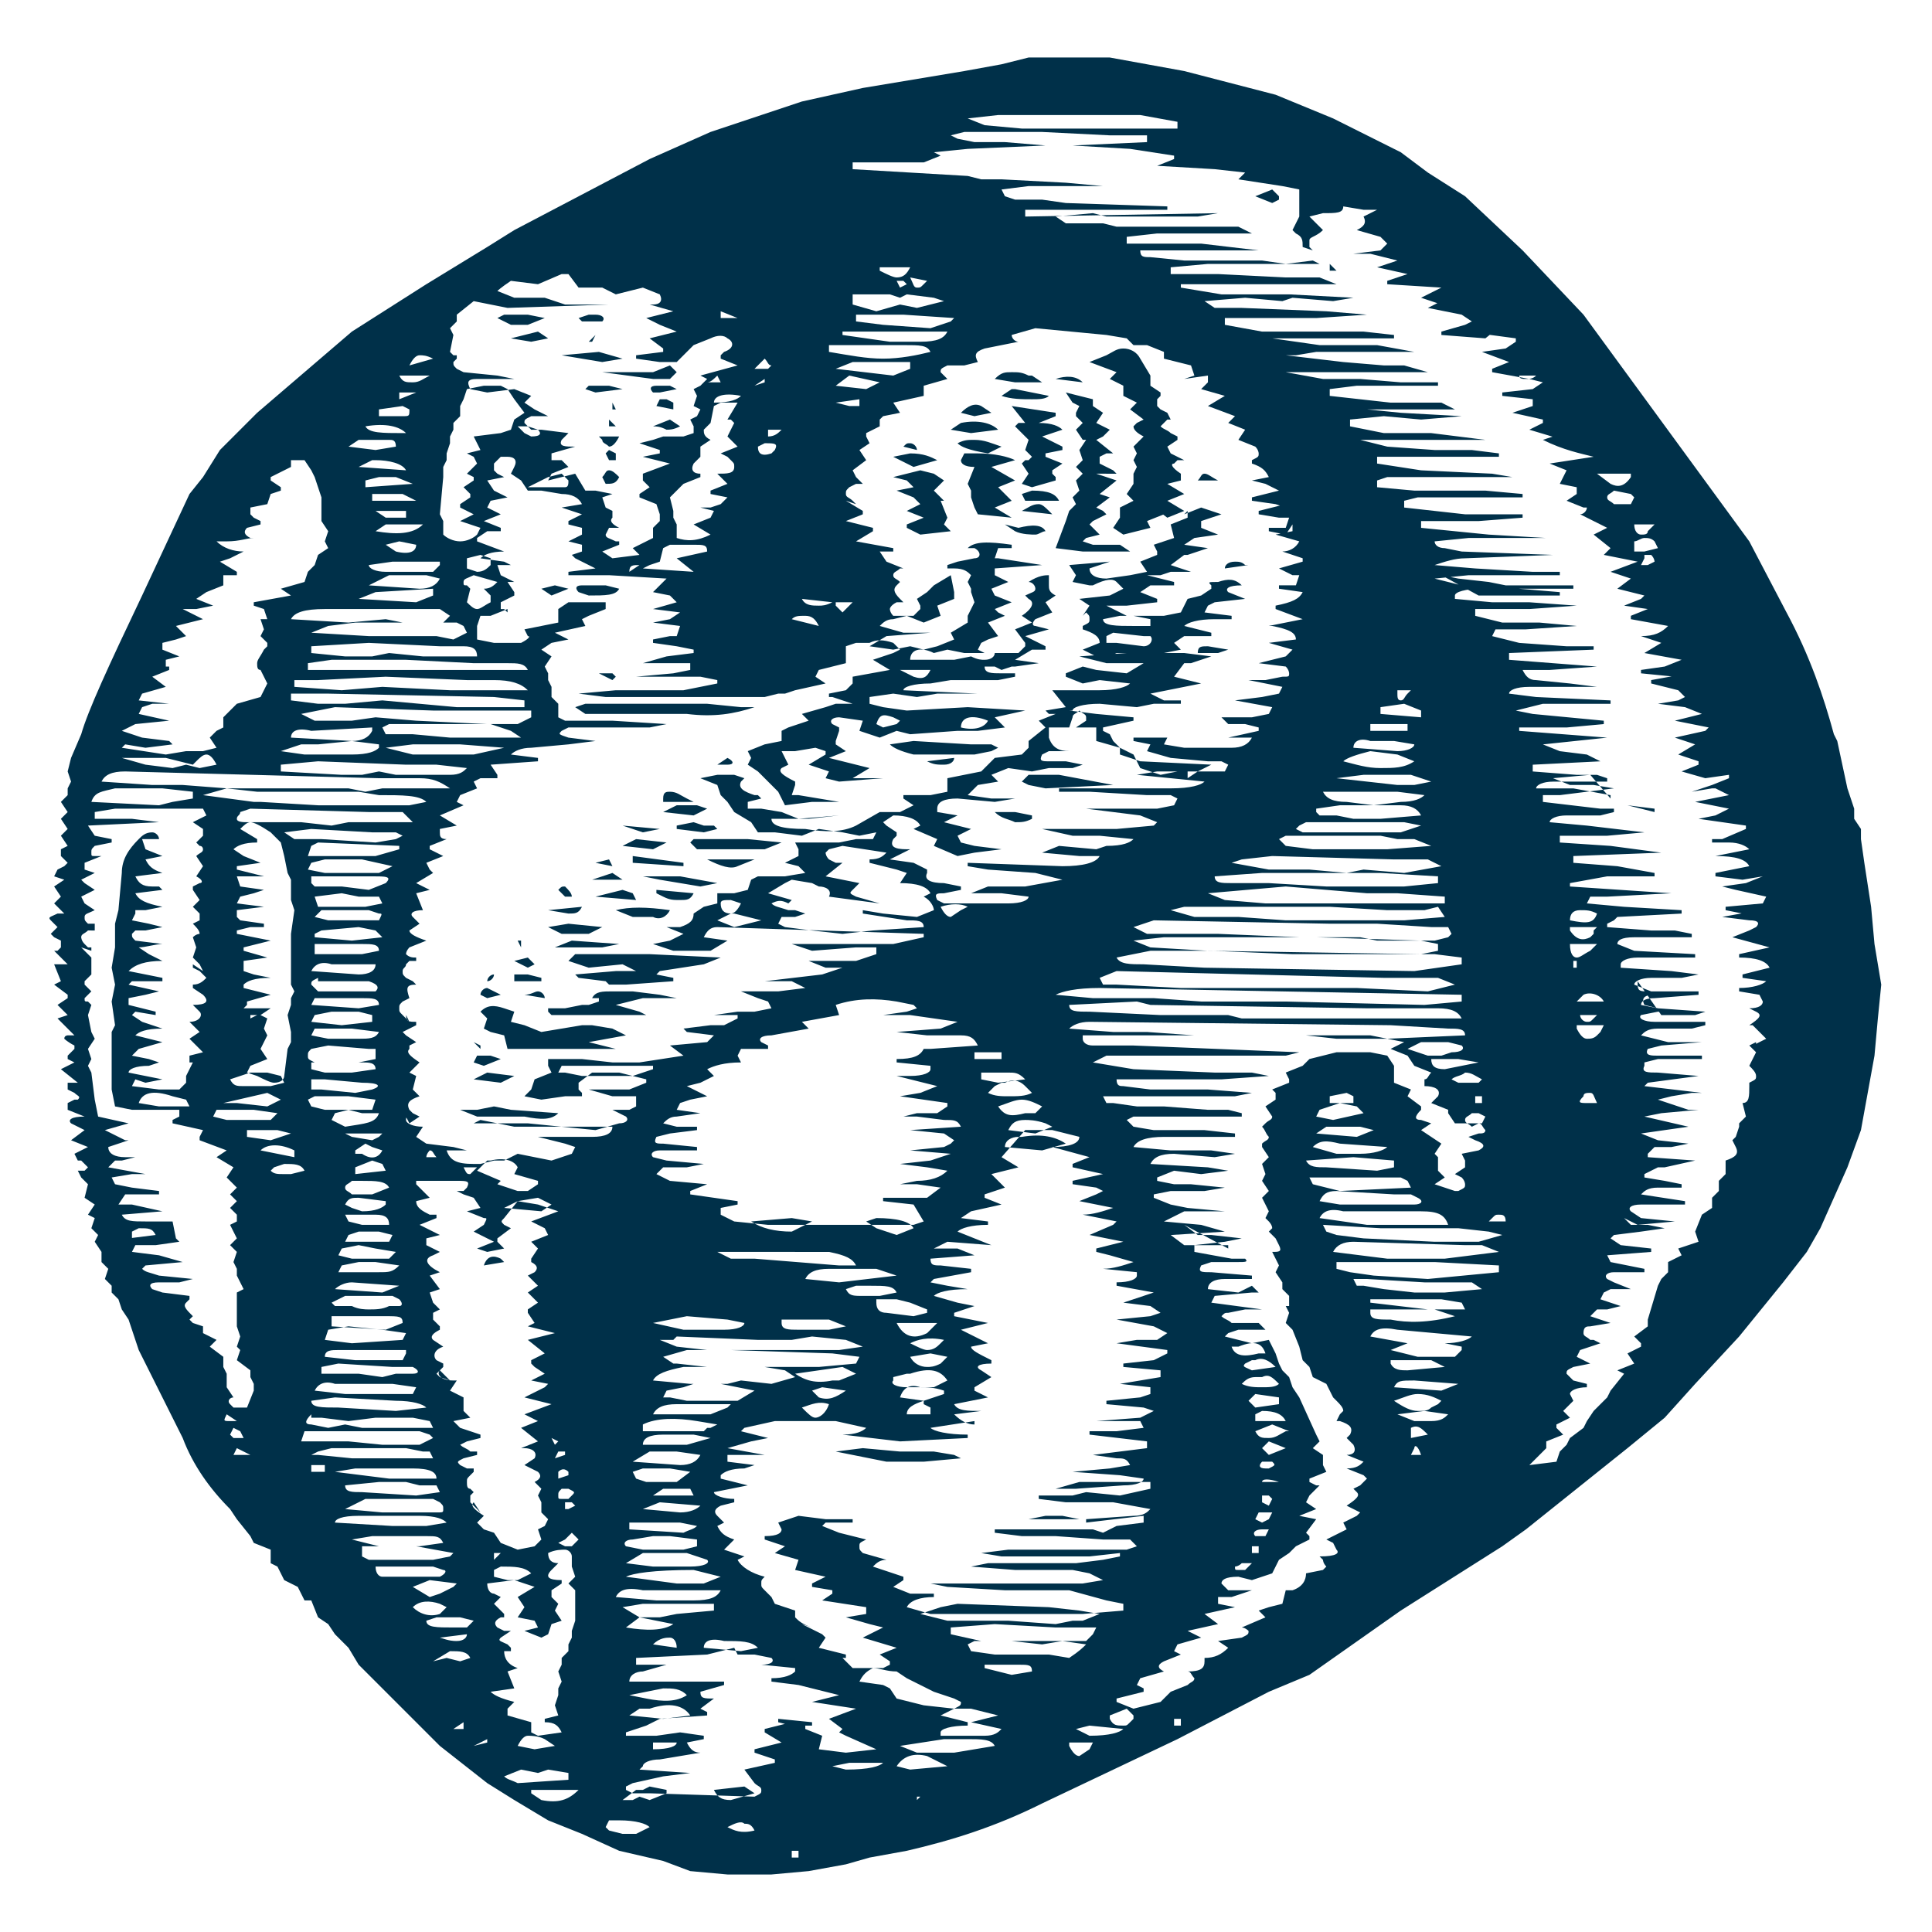 <svg xmlns="http://www.w3.org/2000/svg" xmlns:xlink="http://www.w3.org/1999/xlink" id="Layer_1" x="0px" y="0px" viewBox="0 0 57.1 57.1" style="enable-background:new 0 0 57.1 57.1;" xml:space="preserve">
<style type="text/css">
	.st0{fill:#003049;}
</style>
<path class="st0" d="M1.6,25.9l0.1-0.2l0.2-0.1l0.1-0.1l-0.2-0.2v-0.2L2,25l-0.2-0.3L2,24.5l-0.2-0.3L2,24l-0.2-0.3l0.2-0.2L2,23.3  l0.1-0.2L2,22.8l0.1-0.4l0.3-0.7c0.2-0.7,0.8-2,1.8-4.1l1.4-3l0.4-0.5l0.5-0.8l1.1-1.1l2.8-2.4l2.2-1.4l1.8-1.1l0.8-0.5l4-2.1  l1.8-0.8L23.7,3l1.8-0.4l3-0.5l1.1-0.2l0.8-0.2h2.4L35,2.1l2.7,0.7l1.7,0.7l2,1l0.8,0.6l1.1,0.7l1.7,1.6l1.8,1.9l4.9,6.7l1.1,2.1  c0.7,1.3,1.1,2.5,1.4,3.6l0.1,0.2l0.3,1.4l0.2,0.6v0.3l0.2,0.3v0.3l0.1,0.7l0.2,1.3l0.1,1.1l0.2,1.2l-0.1,1l-0.1,1.1l-0.2,1.1  L55,33.4l-0.4,1.1l-0.8,1.8L53.4,37l-0.7,0.9l-1.3,1.6l-1.3,1.4l-0.9,1l-1.1,0.9l-3,2.4l-0.7,0.5l-3,1.9l-2.7,1.9L37.5,50l-2.7,1.4  l-4,1.9c-1.4,0.7-2.7,1.1-4,1.4l-1.1,0.2L25,55.1l-1.1,0.2l-1.1,0.1h-1.3l-1.1-0.1L19.6,55l-1.3-0.3l-1.1-0.5l-1-0.4l-1-0.6  l-0.8-0.5L13,51.6l-0.8-0.8l-1.6-1.6l-0.3-0.5l-0.4-0.4L9.7,48l-0.3-0.2l-0.2-0.5L9,47.3l-0.2-0.4l-0.4-0.2l-0.2-0.4L8,46.2v-0.4  l-0.5-0.2l-0.1-0.2L7,44.9l-0.2-0.3c-0.6-0.6-1.1-1.3-1.4-2.1l-1.3-2.6L3.8,39l-0.2-0.3l-0.1-0.3l-0.2-0.2V38l-0.2-0.2l0.1-0.3  L3,37.3V37l-0.2-0.3l0.1-0.2l-0.2-0.2l0.1-0.3l-0.2-0.1l0.2-0.3l-0.3-0.2L2.6,35l-0.2-0.2l-0.1-0.2h0.2l0.1-0.1l-0.2-0.2H2.3  l-0.1-0.2l0.4-0.2l-0.5-0.2l0.4-0.3l-0.4-0.2C2,33.1,2.1,33,2.5,33L2,32.8L2,32.6l0.2-0.1h0.1c0.1-0.1,0-0.1-0.1-0.2L2,32.2v-0.2  L2.3,32l-0.5-0.4l0.4-0.2L2,31.3v-0.1L2.2,31v-0.1c-0.2-0.1-0.3-0.2-0.3-0.2C1.9,30.6,2,30.6,2,30.6h0.2l-0.5-0.5L2,30l-0.2-0.2  l-0.1-0.1l0.3-0.2v-0.1l-0.4-0.3l0.2-0.1l-0.2-0.5h0.1L2,28.5l-0.4-0.4h0.1l0.1-0.1v-0.2l-0.2-0.1l-0.1-0.1l0.2-0.2l-0.2-0.2  c-0.1-0.1,0-0.1,0.2-0.2L1.9,27l-0.3-0.3l0.2-0.2l-0.2-0.3L1.9,26L1.6,25.9z M4.7,24.3L4.7,24.3l-2.1,0.1l0.2,0.3l0.5,0.1v0.1  l-0.5,0.1c-0.1,0.1-0.1,0.1-0.1,0.2c0,0.1,0,0.1,0.1,0.1H3l-0.5,0.2v0.2l0.3,0.1L2.4,26l0.1,0.1l0.3,0.2l-0.4,0.2l0.1,0.2l0.3,0.2  c-0.2,0.1-0.3,0.1-0.3,0.2c0,0.1,0,0.1,0.1,0.2h0.2v0.2H2.6c-0.1,0.1-0.2,0.1-0.2,0.2c0,0,0,0.1,0.1,0.2l0.1,0.1h0.1v0.1L2.4,28  l0.3,0.3v0.5L2.5,29v0.1l0.2,0.2c-0.1,0.1-0.2,0.2-0.2,0.2c0,0.1,0,0.1,0.1,0.1l0.1,0.1L2.6,30l0.1,0.5l0.1,0.2L2.6,31l0.1,0.3  l-0.1,0.2l0.1,0.2l0.1,0.8L2.9,33l0.9,0.2l-0.7,0.2l0.6,0.3h0.1l-0.6,0.2c0,0.2,0.2,0.3,0.5,0.3h0.1L4,34.2l-0.4,0.1H3.4l-0.2,0.2  l1.1,0.2H3.9l-0.6,0.1l0.1,0.2l0.5,0.1l0.8,0.1v0.1h-1l-0.2,0.3h0.4l0.9,0.2l-1.2,0.1c0.1,0.2,0.3,0.2,0.7,0.2h0.8l0.1,0.5l0.1,0.1  l-0.7,0.1H4L3.9,37l0.8,0.1l0.7,0.2l-1.1,0.1l-0.1,0.1c0.1,0.1,0.2,0.1,0.5,0.2l1,0.1l-0.4,0.1H4.7c-0.3,0-0.3,0.1-0.2,0.2l0.3,0.1  l0.8,0.1v0.1l-0.1,0.1c-0.1,0.1,0,0.2,0.2,0.4L5.6,39l0.1,0.1L6,39.2v0.2l0.4,0.2l-0.2,0.2l0.4,0.3v0.3l0.1,0.2V41l0.2,0.3  c-0.1,0-0.2,0.1-0.1,0.2l0.1,0.1h0.4l0.2-0.5v-0.2l-0.1-0.2v-0.2L7,40.2l0.1-0.3L7,39.8l0.1-0.3L7,39.2L7,39L7,38.7L7,38.6L7,38.2  l0.2-0.1l-0.2-0.4L7,37.5l-0.1-0.2L7,37l-0.2-0.2L7,36.6l-0.2-0.4L7,36.1L7,35.9l-0.2-0.2L7,35.5l-0.2-0.2L7,35.1l-0.1-0.1l-0.2-0.2  l0.2-0.3l-0.5-0.3L6.7,34l-0.8-0.3v-0.1L6,33.4l-0.9-0.2v-0.1l0.2-0.1c0,0,0-0.1,0-0.2H3.9l-0.5-0.1l-0.1-0.5v-1.7l0.1-0.2l-0.1-0.7  l0.1-0.5l-0.1-0.5L3.4,28v-0.7l0.1-0.4l0.1-1.1c0-0.4,0.2-0.7,0.5-1c0.1-0.1,0.2-0.2,0.4-0.2c0.1,0,0.2,0.1,0.2,0.2H4.2l0.1,0.3  l0.5,0.2l-0.5,0.1c0.1,0.2,0.2,0.3,0.5,0.4L4,25.9c0.1,0.2,0.2,0.3,0.5,0.3h0.2l0.1,0.1L4,26.4c0.1,0.2,0.3,0.3,0.8,0.4l-0.5,0.1  L4,26.9V27l-0.1,0.2l0.5,0.1l0.4,0.1l-0.5,0.1L4,27.5l-0.1,0.1c0,0.1,0,0.1,0.1,0.2l0.8,0.1C4.6,27.9,4.3,28,4.1,28l0.3,0.2l0.4,0.2  c-0.5,0-0.8,0.1-1,0.3l1,0.2v0.1L3.9,29l-0.1,0.1l0.9,0.2l-0.4,0.1l-0.5,0.1v0.2l0.8,0.2v0.1L4,29.9L3.9,30l0.3,0.2l0.6,0.2  c-0.5,0-0.7,0.1-0.8,0.2l0.8,0.2l-0.7,0.2l-0.2,0.2l0.5,0.1l0.3,0.1l-0.3,0.1c-0.4,0-0.6,0.1-0.6,0.2l1,0.2l-0.5,0.1L4,31.9  l-0.1,0.2l0.8,0.1h0.6l0.2-0.2v-0.2l0.2-0.4H5.6v-0.2L6,31.1l-0.4-0.4l0.3-0.2l-0.1-0.1l-0.2-0.2C5.9,30.2,6,30,5.9,29.9l-0.2-0.2  c0.4,0,0.5-0.1,0.3-0.3l-0.3-0.2v-0.1c0.2,0,0.3-0.1,0.4-0.2l-0.2-0.2l-0.2-0.1v-0.1L6,28.7l-0.1-0.2l-0.2-0.2L5.8,28l-0.1-0.3  c0.1-0.1,0.2-0.1,0.2-0.1c0-0.1-0.1-0.2-0.2-0.3l0.2-0.1L5.9,27l-0.2-0.2l0.2-0.2l-0.2-0.3v-0.1l0.2-0.1C6,26.1,6,26,5.8,25.9  L6,25.6l-0.2-0.3C5.9,25.2,6,25.2,6,25.1c0,0,0-0.1-0.1-0.1l-0.1-0.1l0.2-0.2L6,24.5l-0.3-0.2l0.4-0.2L6,23.9H3.4L2.8,24v0.2L3,24.2  h0.9L4.7,24.3z M2.7,23.7l2,0.1l0.4-0.1l0.6-0.1v-0.2l-0.9-0.1H3.4C3,23.4,2.8,23.4,2.7,23.7L2.7,23.7z M3,23.1l1.5,0.1h0.9l1.3,0.1  h3.6l0.5,0.1l0.5-0.1h2C13,23.1,12.8,23,12.4,23h-1.2l-7.5-0.2C3.3,22.8,3.1,22.9,3,23.1 M3.6,22.4L3.6,22.4l0.7,0.2l0.8,0.1  l0.4-0.1l0.4,0.1l0.5-0.1c-0.1-0.2-0.2-0.3-0.3-0.3c-0.1,0-0.2,0.1-0.3,0.2l-0.1,0.1l-0.8-0.2H4.6L3.6,22.4z M8.6,13.8L8,14.1v0.1  l0.3,0.2v0.1L8,14.6l-0.1,0.3L7.4,15v0.2l0.1,0.1l0.2,0.1v0.1l-0.4,0.1c-0.1,0.1-0.1,0.2,0.1,0.3h0.1C7.3,15.9,7.1,16,6.7,16H6.4  c0.2,0.2,0.5,0.3,0.8,0.3l-0.4,0.2l-0.3,0.1l0.5,0.3v0.1L6.6,17v0.3l-0.5,0.2l-0.3,0.2l0.5,0.2L5.8,18L5.4,18L6,18.3l-0.8,0.2  l0.3,0.3l-0.3,0.1L4.8,19v0.2l0.5,0.2l-0.4,0.1v0.2H5v0.1L4.5,20l0.4,0.3l-0.7,0.2l-0.1,0.2L5,20.8H4.5l-0.3,0.1l-0.1,0.2l0.9,0.2  l-1,0.1l-0.4,0.2l0.6,0.2l0.8,0.1l0.1,0.1l-0.8,0.1L3.7,22l-0.1,0.1l1.3,0.2l0.6-0.1L6,22.2l0.4-0.1l-0.2-0.3l0.2-0.2l0.2-0.1v-0.3  l0.2-0.2L7,20.8l0.7-0.2l0.2-0.4l-0.2-0.4c-0.1,0-0.1-0.1-0.1-0.2c0-0.1,0.1-0.2,0.2-0.4l0.1-0.1V19l-0.2-0.2l0.1-0.2l-0.1-0.3h0.2  L7.8,18l-0.3-0.1v-0.1l1.1-0.2l-0.3-0.2L9,17.2l0.1-0.3l0.2-0.2l0.1-0.3l0.3-0.2L9.6,16l0.1-0.3l-0.2-0.3v-0.7l-0.2-0.6l-0.1-0.2  l-0.2-0.3H8.6L8.6,13.8L8.6,13.8z M3.8,36.6l0.8-0.1c-0.1-0.2-0.2-0.2-0.5-0.2l-0.2,0.1V36.6z M4.1,32.6l0.6,0.1h0.9l-0.1-0.2  l-0.4-0.1C4.5,32.2,4.2,32.3,4.1,32.6L4.1,32.6z M6,23.5l1.5,0.2h0.2l1.7,0.1h2.7l0.5-0.1c-0.2-0.2-0.7-0.2-1.4-0.2l-0.6-0.1h-3  l-0.9-0.1L6,23.5z M8.2,32.9l-0.7-0.1H6.4l-0.1,0.2l0.4,0.1H8L8.2,32.9z M6.6,32.6L7,32.6l0.9,0.1l0.4-0.2l-0.4-0.2L6.6,32.6z   M6.7,41.8c-0.1,0.2-0.1,0.2,0.1,0.2L7,42L6.7,41.8L6.7,41.8z M6.8,31.9c0.1,0.2,0.2,0.2,0.4,0.2H8l0.4-0.1l-0.1-0.2l-0.4-0.1H7.4  L6.8,31.9z M7.2,42.5l-0.1-0.2l-0.2-0.1l-0.1,0.2l0.1,0.1H7L7.2,42.5z M7,42.8L6.9,43L7.4,43L7,42.8z M7.1,24.5l0.5,0.3v0.1  c-0.4,0-0.6,0.1-0.7,0.2l0.3,0.2l0.5,0.2L7,25.6v0.1l0.8,0.2H7.4L7,25.9l0.1,0.3l0.7,0.1l-0.3,0.1l-0.4,0.1L7,26.7l0.8,0.1l-0.8,0.1  v0.2l0.1,0.1l0.7,0.1v0.1H7.4L7,27.5v0.1L8,27.8l-0.8,0.2v0.1l0.7,0.2l-0.7,0.1v0.3l0.3,0.1L8,28.9c-0.5,0-0.7,0.1-0.8,0.2v0.1  L8,29.4l-0.7,0.2v0.1l-0.1,0.1L8,29.8L7.7,30V30l0.2,0.1l-0.1,0.3l0.1,0.2L7.7,31l0.2,0.3l-0.5,0.2l-0.1,0.2l0.3,0.1  c0.2,0.1,0.4,0.2,0.5,0.2c0.2,0,0.3-0.1,0.3-0.2l0.1-0.8l0.1-0.2v-0.3l-0.1-0.5l0.1-0.3v-0.2l0.1-0.2l-0.1-0.2v-1.5l0.1-0.7  l-0.1-0.3L8.6,26l-0.1-0.2l-0.1-0.5l-0.1-0.4l-0.2-0.2L8,24.6c-0.3-0.2-0.5-0.3-0.6-0.3C7.3,24.3,7.2,24.4,7.1,24.5L7.1,24.5z   M12.2,24.3L11.9,24h-1l-3.5-0.1L7.1,24C7.1,24.1,7,24.1,7,24.2c0,0.1,0.2,0.1,0.3,0.1h1.6l0.9,0.1l0.5-0.1H12.2z M7.3,33.4v0.2  L8,33.7l0.6-0.2l-0.4-0.1H7.3z M7.4,30.1L7.6,30H7.4V30.1z M7.7,34l1,0.2v-0.2C8.3,33.8,7.9,33.8,7.7,34 M9,34.6  c-0.1-0.2-0.3-0.2-0.6-0.2l-0.3,0.1C8.1,34.5,8,34.6,8,34.6c0.1,0.1,0.2,0.1,0.4,0.1h0.2L9,34.6z M8.3,22.2L9,22.3h1.4  c0.5,0,0.7-0.1,0.8-0.2V22l-0.8-0.1l-1,0.1H8.9L8.3,22.2L8.3,22.2z M8.3,22.6v0.2l1.8,0.1h0.6l0.5-0.1l0.5,0.1h1.6  c0.3,0,0.4-0.1,0.5-0.2l-0.9-0.1h-0.9l-2.6-0.1L8.3,22.6z M8.4,24.6L8.4,24.6l0.3,0.2h0.8l1.6,0.1l0.6-0.1l0.2-0.1l-0.2-0.1h-0.7  l-1.8-0.1L8.4,24.6z M8.6,21.8l1.8,0.1c0.3,0,0.5-0.1,0.6-0.3v-0.1l-1.8,0.1C8.8,21.5,8.6,21.6,8.6,21.8 M8.6,18.3l1.7,0.1l1.1-0.1  l0.5,0.1h1.2l0.2-0.2L13,18h-0.8L9.6,18C9,18,8.7,18.1,8.6,18.3 M8.6,20.5v0.2l0.8,0.1h0.8l1.1-0.1l2.2,0.2h2v-0.2l-0.9-0.1  l-4.9-0.1L8.6,20.5z M8.7,20.1v0.2l1.4,0.1l1.2-0.1l2,0.1h2.3c-0.2-0.2-0.5-0.3-1-0.3h-0.8l-2.4-0.1l-2,0.1L8.7,20.1z M8.9,21.1  l0.4,0.2h1.1l0.7-0.1l1.2,0.1l2.1,0.1h0.9l0.4-0.2v-0.2L14.5,21h-1.7l-2.9-0.1L8.9,21.1z M8.9,42.6h1.4l1,0.1h1.1l0.4-0.2l-0.1-0.1  l-0.3-0.1H9L8.9,42.6z M9.2,41.8C9,42,9,42.1,9.2,42.1l0.5,0.1l0.5-0.1l0.5,0.1h2.1l-0.1-0.2l-0.5-0.1h-1.1l-0.8,0.1l-0.8-0.1H9.2z   M9.1,19.6v0.2h6.5c-0.1-0.2-0.3-0.2-0.6-0.2h-1l-2-0.1H9.8L9.1,19.6z M9.1,25.3h2l0.7-0.2V25l-2.4-0.1L9.2,25L9.1,25.3z M9.2,18.7  l1.7,0.1h2l0.5,0.1l0.4-0.2l-0.1-0.2l-0.2-0.1h-3l-0.8,0.1L9.2,18.7L9.2,18.7z M9.2,19.1v0.2l1,0.1H11l0.5-0.1l1,0.1h1.6  c0-0.2-0.1-0.3-0.4-0.3H13l-2.1-0.1L9.2,19.1z M11.6,25.6l-0.9-0.2H9.6l-0.4,0.1l-0.1,0.2l0.5,0.1h1.6L11.6,25.6z M9.4,28.9  C9.2,29,9.2,29,9.2,29.1l0.2,0.2h1.7c0.1-0.1,0.1-0.2-0.2-0.3H9.4z M9.2,29.7l1.4,0.1l0.6-0.1c0-0.2-0.2-0.2-0.5-0.2H9.3L9.2,29.7z   M9.2,31c-0.1,0.1-0.1,0.1-0.1,0.2c0,0.1,0,0.1,0.2,0.2h1.3l0.5-0.1V31L10.9,31l-1.2-0.1L9.2,31z M9.2,41.4c0,0.2,0.3,0.2,0.8,0.2  l1.7,0.1l0.9-0.1c-0.1-0.1-0.4-0.2-0.9-0.2l-1.8-0.1L9.2,41.4z M9.2,43h0.2v-0.1L9.2,43L9.2,43z M9.2,43.5h0.4v-0.2H9.2V43.5z   M9.2,25.9v0.2l0.1,0.1h0.8l0.8,0.1l0.5-0.2c0.2-0.2,0-0.2-0.4-0.2H9.2z M9.2,28.7l1.4,0.1c0.3,0,0.5-0.1,0.5-0.3H9.8  C9.5,28.4,9.3,28.5,9.2,28.7 M9.2,30.2l0.9,0.1l0.9-0.1L11,30l-0.4-0.1H9.8L9.3,30L9.2,30.2z M11.2,30.5l-0.8-0.1H9.3l-0.1,0.2  l0.5,0.1h0.9C10.9,30.7,11.1,30.7,11.2,30.5 M11.1,31.6c0-0.2-0.2-0.2-0.4-0.2H9.2v0.2l0.4,0.1h0.8L11.1,31.6z M9.2,31.9v0.3h0.3  l1,0.1l0.5-0.1c0.3-0.1,0.2-0.2-0.3-0.2l-1.1-0.1H9.2z M11.1,32.5l-0.8-0.1h-1l-0.2,0.1l0.1,0.2l0.4,0.1h1.4L11.1,32.5z M9.3,26.5  l0.1,0.3h1.4l0.5-0.1l-0.1-0.2h-0.6l-0.5-0.1L9.3,26.5z M9.5,26.9l-0.2,0.2l0.4,0.1h1.5c0.1-0.2,0.1-0.2,0-0.2l-0.3-0.1H9.5z   M9.3,27.7l1.1,0.1l0.9-0.1l-0.2-0.2l-0.5-0.1l-1.1,0.1l-0.2,0.1V27.7z M9.3,27.9v0.3h1.4l0.5-0.1c0-0.2-0.2-0.2-0.5-0.2H9.3z   M9.3,41.1l0.9,0.1h2l0.1-0.2l-0.7-0.1H9.9C9.6,40.8,9.4,40.9,9.3,41.1 M9.4,42.9V43l1,0.1h2.4l-0.1-0.2h-0.2L12,42.8H9.8L9.4,42.9z   M9.6,40.1l0.9,0.1h1.4L12,40v-0.1h-0.6L10,39.9C9.8,39.9,9.6,39.9,9.6,40.1 M9.6,40.6h1l0.7,0.1l0.4-0.1h0.5c0.2,0,0.2-0.1,0-0.2  h-0.6L10,40.3l-0.5,0.1V40.6z M9.6,39.6l0.8,0.1l1.5-0.1l0.1-0.2l-0.7-0.1l-1-0.1l-0.6,0.1L9.6,39.6z M10.2,38.3l-0.4,0.2l0.1,0.1  h0.5c0.2,0.1,0.4,0.1,0.5,0.1c0.2,0,0.4,0,0.6-0.1h0.3c0.1,0,0.1-0.1,0-0.2l-0.2-0.1L10.2,38.3z M9.8,38.9v0.3l1.6,0.1l0.5-0.2  c0-0.2-0.1-0.2-0.5-0.2H9.8z M11.2,32.9h-0.5l-0.4-0.1l-0.4,0.1l-0.1,0.2l0.4,0.2C10.8,33.2,11.1,33.2,11.2,32.9L11.2,32.9z   M9.9,43.5l1.6,0.2h1.4c0-0.2-0.2-0.3-0.7-0.3h-1.7L9.9,43.5L9.9,43.5z M9.9,45l1.7,0.1h1l0.6-0.1c-0.1-0.1-0.3-0.2-0.8-0.2h-1.8  C10.1,44.8,9.9,44.9,9.9,45 M9.9,38.1l1.4,0.1l0.5-0.2V38l-1.4-0.1C10.2,37.9,10,38,9.9,38.1 M11.8,37.4l-0.7-0.1h-0.5l-0.5,0.1  L10,37.6h1.2C11.5,37.6,11.6,37.6,11.8,37.4 M11.7,37l-0.6-0.1l-0.5-0.1l-0.5,0.1l-0.1,0.2l0.4,0.1h1.1L11.7,37z M10.2,33.5l0.2,0.1  l0.6,0.1l0.2-0.1l0.1-0.1H10.2z M10.2,36.7h1.3l0.1-0.2l-0.4-0.1h-0.6l-0.3,0.1L10.2,36.7z M10.2,43.9c0,0.2,0.2,0.2,0.5,0.2  l1.6,0.1l0.7-0.1l-0.1-0.2h-0.5L12,43.8h-0.8L10.2,43.9z M10.2,44.6l1.1,0.1h1.6c0.2,0,0.2,0,0.2-0.1c0-0.1,0-0.1-0.1-0.2l-0.2-0.1  h-2L10.2,44.6L10.2,44.6z M11.5,35.1c-0.1-0.2-0.4-0.2-0.8-0.2h-0.3c-0.1,0.1-0.2,0.1-0.2,0.2c0,0.1,0.1,0.1,0.2,0.2H11L11.5,35.1z   M10.2,35.6l0.2,0.1l0.3,0.1c0.4,0,0.6-0.1,0.7-0.2v-0.1l-0.8-0.1C10.4,35.4,10.3,35.4,10.2,35.6 M10.2,35.9l0.1,0.2l0.4,0.1h0.8  c0-0.2-0.1-0.3-0.4-0.3H10.2z M10.3,13.2l0.8,0.1l0.6-0.1c0-0.2-0.1-0.2-0.2-0.2h-0.9L10.3,13.2L10.3,13.2z M10.4,45.5l0.8,0.2h1.2  l0.7-0.1c-0.1-0.2-0.2-0.2-0.5-0.2H11L10.4,45.5L10.4,45.5z M11.3,34L11,33.9l-0.2-0.1l-0.3,0.2v0.1h0.2C11,34.3,11.2,34.2,11.3,34   M10.5,34.7l0.9-0.1l-0.1-0.2l-0.3-0.1l-0.5,0.2V34.7z M10.6,13.8l1.4,0.1c-0.1-0.2-0.5-0.3-0.9-0.3h-0.1L10.6,13.8L10.6,13.8z   M10.6,17.7l1.7,0.1l0.5-0.2v-0.2l-1.7,0.1L10.6,17.7z M10.7,45.8V46l0.2,0.1h1.9l0.5-0.1l0.1-0.1l-1.1-0.2H10.7z M10.8,12.6  c0.1,0.2,0.5,0.2,1.1,0.2h0.1C11.8,12.6,11.4,12.5,10.8,12.6L10.8,12.6z M10.8,14.2v0.2l1.4-0.1l-0.5-0.2h-0.5L10.8,14.2z   M10.9,16.7c0,0.1,0.2,0.2,0.5,0.2h1.4l0.2-0.2v-0.1h-1.4L10.9,16.7z M10.9,17.3l1.5,0.1c0.3,0,0.5-0.1,0.6-0.3L12.6,17L11.5,17  L10.9,17.3L10.9,17.3z M11,14.6v0.2h1.3l-0.4-0.2L11,14.6z M11.1,15.1l0.3,0.2H12v-0.2C11.7,15.1,11.4,15.1,11.1,15.1 M11.1,46.3  c0,0.2,0.1,0.3,0.2,0.3H13c0.2-0.1,0.2-0.2,0.1-0.2l-0.3-0.1H11.1z M11.1,15.7c0.6,0.1,1.1,0.1,1.4-0.2h-1.1L11.1,15.7L11.1,15.7z   M11.2,12.1v0.2h0.7c0.2,0,0.2,0,0.2-0.2L11.9,12L11.2,12.1z M15.4,21.8l-0.3-0.2l-0.6-0.2h-3l-0.2,0.1l0.1,0.2h0.8l1.1,0.1h1.1  L15.4,21.8z M11.4,16.1l0.3,0.2c0.4,0.1,0.6,0,0.6-0.2l-0.5-0.1L11.4,16.1z M11.4,22.1L11.4,22.1l0.8,0.2H14l0.9-0.2L13.6,22h-1.4  L11.4,22.1z M11.8,11.1c0.1,0.2,0.2,0.2,0.4,0.2c0.2,0,0.3-0.1,0.5-0.2H11.8z M29.9,9.9c0,0.1,0.1,0.2,0.2,0.2l-1,0.2  c-0.3,0.1-0.3,0.2-0.2,0.4l-0.4,0.1h-0.5c-0.2,0.1-0.2,0.1-0.2,0.2l0.2,0.2l-0.7,0.2v0.3l-0.9,0.2l0.2,0.3l-0.5,0.1L26,12.4v0.2  l-0.4,0.2v0.1l0.1,0.2l-0.3,0.2l0.2,0.3l-0.4,0.3l0.1,0.2l0.2,0.2h-0.2l-0.2,0.1c-0.1,0.1-0.1,0.1-0.1,0.2c0,0.1,0.1,0.1,0.2,0.2  l0.1,0.1L25,14.8l0.5,0.3v0.1L25,15.4l0.8,0.2v0.1l-0.5,0.3l1.1,0.2v0.1H26l0.2,0.3l0.5,0.2h-0.1c-0.1,0.1-0.2,0.1-0.2,0.2  c0,0.1,0.1,0.1,0.2,0.2l-0.1,0.1c-0.1,0.1-0.1,0.2,0.1,0.4l0.1,0.1h-0.2c-0.2,0.1-0.2,0.2-0.2,0.2c0,0,0,0.1,0.1,0.2H27l0.2-0.2  v-0.1l-0.1-0.2l0.3-0.2l0.2-0.2l0.5-0.3l0.1,0.5v0.2l-0.5,0.2l0.1,0.3l-0.5,0.2l-0.5-0.2l-0.4,0.1c-0.2,0-0.3,0.1-0.4,0.2l0.7,0.2  h0.8l-1.3,0.1l-0.5,0.3l0.7,0.1l0.5-0.1l0.4,0.1l0.4-0.1l0.5-0.2l-0.1-0.2l0.5-0.3v-0.2l0.2-0.4l-0.1-0.3v-0.1l-0.1-0.2l0.1-0.2  c-0.1-0.1-0.2-0.2-0.5-0.2H28v-0.1l0.3-0.1l0.5-0.1c0.2,0,0.2-0.2,0-0.3h-0.2c0.2-0.2,0.6-0.2,1.3-0.1v0.1h-0.4l-0.1,0.3h0.1  l1.3,0.2l-1.4,0.1v0.2l0.4,0.2l-0.5,0.2l0.1,0.2l0.5,0.2l-0.5,0.2V18l0.1,0.1l0.2,0.1l-0.5,0.2l0.3,0.4l-0.3,0.1l-0.2,0.1l-0.1,0.2  l0.2,0.1h1l0.2-0.2v-0.1L30,18.6l0.5-0.2l-0.3-0.2c0.3-0.2,0.4-0.4,0.2-0.5l-0.1-0.1c0.2-0.1,0.3-0.1,0.3-0.2c0-0.1-0.1-0.2-0.2-0.2  c0.3-0.2,0.5-0.2,0.6-0.2v0.3c0,0.1,0,0.2,0.2,0.3l-0.3,0.2l0.2,0.3l-0.5,0.2c-0.1,0.1-0.1,0.2,0,0.2l0.4,0.1l-0.7,0.2l0.6,0.3v0.1  h-0.4L30,19.5l0.7,0.1L30,19.7h-0.1l-0.3,0.1l-0.2-0.1h-0.3c0,0.2,0.2,0.2,0.5,0.2H30v0.1l-0.5,0.1h-1.4l-0.6,0.1  c-0.5,0-0.8,0.1-0.8,0.2l2.2,0.1h-1.2l-0.6,0.1l-0.7-0.1l-0.7,0.1v0.2l0.4,0.1l0.7,0.1l1.8-0.1l1.7,0.1l-0.9,0.2l0.3,0.3l-0.8,0.1  h-0.6l-1.4,0.1l-0.4-0.1L26,21.8l-0.6-0.2l0.1-0.3l-0.7-0.1c-0.2,0-0.3,0.1-0.2,0.2l0.2,0.1v0.1l-0.1,0.3v0.1l0.3,0.2l-0.5,0.2  l1.2,0.3l-0.5,0.3V23h0.9V23l-1.3,0.1L24.4,23l0.1-0.2l-0.6-0.2l0.5-0.3v-0.1l-0.3-0.1l-0.6,0.1h-0.4l0.2,0.4l-0.2,0.1  c-0.1,0.1,0,0.2,0.4,0.4v0.1l-0.1,0.3h0.2l1.2,0.2h-0.8l-0.8,0.1l-0.2-0.4L22.6,23l-0.2-0.2l-0.3-0.2l0.1-0.2l-0.1-0.2l0.5-0.2  l0.5-0.1v-0.3l0.2-0.1l0.6-0.2l-0.2-0.2l0.7-0.2l0.3-0.1h0.5l-0.6-0.2h-0.1v-0.1l0.5-0.1l0.2-0.2v-0.2l1.1-0.2l-0.5-0.3l0.6-0.2  l0.2-0.1l-0.2-0.2c-0.3-0.1-0.5-0.1-0.7,0h-0.4l-0.3,0.1L25,19.6l-0.8,0.2l-0.1,0.2l0.3,0.2l-0.9,0.2l-0.3,0.1L23,20.5l-0.4,0.1  h-4.7l-0.8-0.1l1.1-0.1h2l1-0.2v-0.1l-0.5-0.1h-0.5L18.8,20l1.1-0.1l0.5-0.1v-0.2L19,19.6l0.7-0.2l0.8-0.1v-0.1L20,19.1L19.3,19  v-0.1l0.5-0.1H20l0.1-0.3l-0.8-0.1l0.5-0.1l0.3-0.2L19.3,18l0.7-0.2l-0.2-0.2l-0.5-0.1l0.4-0.4L18,17L16.8,17v-0.1l0.8-0.1l-0.6-0.3  l-0.1-0.1l0.3-0.1v-0.2L16.8,16l0.4-0.2v-0.2l-0.4-0.1v-0.1l0.4-0.2L16.6,15l0.6-0.1c-0.1-0.2-0.3-0.3-0.6-0.3L16,14.5h-0.4  l-0.2-0.3L15.1,14l0.1-0.2c0.1-0.2,0-0.3-0.2-0.3h-0.2l-0.2,0.2v0.2l0.1,0.1l0.2,0.1l-0.5,0.1l0.2,0.3l0.4,0.2l-0.5,0.1l-0.1,0.2  l0.4,0.2l-0.5,0.2l0.5,0.2v0.1h-0.4l-0.3,0.2v0.1l0.8,0.3c-0.4,0-0.6,0.1-0.7,0.2l0.7,0.1l0.2,0.1h-0.4l0.1,0.3l0.4,0.2h-0.2  l0.2,0.3v0.1l-0.4,0.2v0.2h0.1l0.1,0.1V18l-0.5,0.2h-0.3l-0.1,0.3v0.4l0.5,0.1h0.8c0.2-0.1,0.3-0.2,0.2-0.2l-0.1-0.2l1-0.2L16.5,18  l0.3-0.2h1.1V18l-0.5,0.2l-0.2,0.1l0.1,0.2l-0.9,0.2l0.4,0.2L16.3,19L16,19.2l0.3,0.2l-0.2,0.3l0.1,0.2v0.2l0.1,0.2v0.3l0.2,0.2v0.4  l0.2,0.1h1.4l1.6,0.1l-0.5,0.1h-2.4l-0.2,0.1c-0.1,0.1-0.1,0.1,0.2,0.2l0.8,0.1L16.8,22l-1.1,0.1c-0.3,0-0.5,0.1-0.6,0.2l0.8,0.1  v0.1l-1.4,0.1l0.2,0.3V23h-0.5L14,23.1l0.1,0.2l-0.5,0.2l-0.1,0.2l0.2,0.1L13,24.1l0.5,0.3L13,24.5C13,24.5,13,24.6,13,24.6  c0,0.1,0,0.2,0.2,0.2l-0.5,0.2v0.1l0.4,0.2l-0.5,0.2l0.1,0.2l0.1,0.1l-0.5,0.3l0.4,0.2l-0.4,0.1l0.2,0.5c-0.3,0-0.4,0.1-0.3,0.2  l0.2,0.2l-0.3,0.2c0,0.1,0.2,0.2,0.5,0.3L12.1,28c0,0-0.1,0.1-0.1,0.2c0.1,0.1,0.2,0.1,0.3,0.1v0.1h-0.2l-0.1,0.1  c0,0.1-0.1,0.1-0.1,0.2s0,0.1,0.1,0.2l0.2,0.1l0.1,0.1c-0.3,0-0.3,0.1-0.2,0.4l-0.2,0.1c-0.1,0.1-0.1,0.1-0.1,0.2s0,0.1,0.1,0.2  l0.2,0.2L12,30c0,0.2,0.1,0.2,0.3,0.2v0.1l-0.4,0.2l0.1,0.1l0.3,0.2l-0.2,0.1L12.1,31c-0.1,0.1,0,0.2,0.3,0.4l-0.3,0.3l0.2,0.1  l-0.1,0.4l0.2,0.2c-0.3,0.1-0.4,0.2-0.3,0.4l0.1,0.1l0.2,0.1l-0.3,0.2C12,33,12,33,12,33.1c0,0.1,0.2,0.2,0.5,0.2l-0.2,0.3l0.3,0.2  l0.8,0.1l0.4,0.1L13.2,34c0.1,0.3,0.3,0.4,0.8,0.4h0.2l0.4-0.1h0.3l0.4-0.2l1,0.2l0.6-0.2l0.1-0.2l-0.3-0.1l-0.8-0.2h1.6  c0.4,0,0.6-0.1,0.6-0.3h-2.9l-1-0.2L14,33.2h1.6l2,0.2l0.7-0.2c0.2,0,0.3-0.1,0.2-0.2l-0.4-0.2h0.5l0.2-0.1v-0.3h-0.7l-0.7-0.2h1.2  l0.5-0.2v-0.1l-0.8-0.2h-0.8L17.1,32v0.2l0.1,0.1v0.1h-0.5L16,32.5l-0.5-0.1l0.2-0.2l0.1-0.3l0.5-0.2l-0.1-0.2v-0.2h1l0.9,0.1h0.8  l1.3-0.2l-0.4-0.3l1.1-0.1l0.2-0.2l-0.8-0.1l-0.1-0.1l0.8-0.1h0.4l0.4-0.2V30L21.1,30l0.7-0.1h0.5l0.5-0.1l-0.1-0.2l-0.3-0.1  l-0.5-0.2h1.1l0.8-0.1l-0.4-0.2h-0.8l1.7-0.2l0.6-0.2h-0.5l-0.5-0.2h1.4l0.6-0.2v-0.2h-0.6L24,28.1l-0.6-0.2h3l0.9-0.2v-0.1  l-6.1-0.2c-0.2,0-0.3,0.1-0.4,0.3l0.7,0.1L21,28.1h-1.1l-0.6-0.2l0.5-0.1l0.4-0.2l-0.5-0.2L19,27.4h1.1c0.3-0.1,0.4-0.2,0.4-0.4  l0.3-0.2l0.4-0.1v-0.3h0.5l0.4-0.1l0.1-0.3l0.2-0.1h0.8l0.6-0.1l-0.2-0.2l-0.4-0.1l0.4-0.2v-0.2l-0.1-0.2h1.3l0.5-0.1h0.5l0.1-0.2  l-0.5,0.1l-0.5-0.1l-0.7-0.1l-0.5,0.2l-0.8-0.1h-0.5l-0.2-0.3L21.7,24l-0.2-0.3l-0.2-0.2l-0.1-0.3L20.7,23l0.5-0.1h0.5L22,23  l-0.1,0.1c-0.1,0.2,0.1,0.3,0.4,0.4h0.1l0.1,0.1l-0.4,0.1v0.2h0.4l0.6,0.1l0.5,0.2l1.2-0.1l-0.9,0.1h-1.1c0,0.2,0.3,0.3,1,0.3  c0.6,0.1,1.1,0.1,1.5-0.1l0.7-0.4h0.6l0.4-0.2l-0.3-0.2v-0.1h0.8l0.5-0.1V23l0.5-0.1l0.5-0.1l0.2-0.2l0.2-0.2l0.8-0.1l0.2-0.2v-0.2  l0.5-0.4l-0.2-0.2l0.5-0.2L31,21.1l-0.1-0.1l0.6-0.1l-0.4-0.5h1.4c0.5,0,0.8-0.1,0.9-0.2l-0.9-0.1l-0.5,0.1l-0.5-0.2v-0.1l0.5-0.2  l0.4,0.1l0.9,0.1l0.5-0.3h-1.1l-0.8-0.2l1.4-0.1h1.7l0.8,0.1l-0.6,0.2H35L34.7,20l0.8,0.2L34,20.5l0.4,0.2h0.5v0.1h-0.8l-0.5,0.1  l-1.1-0.1c-0.5,0-0.8,0.1-0.8,0.2L31.6,21l0.8,0.1l1.1,0.1v0.1l-0.9,0.2v0.1l0.2,0.1l0.1,0.2l0.2,0.2l0.4,0.2l0.2,0.4l0.6,0.2  l0.5-0.1h1.4l0.1-0.2l-0.2-0.1h-0.4l-1.1-0.1l-0.7-0.2l0.1-0.2l-0.5-0.1v-0.1h2.8l0.9-0.2v-0.1l-0.4-0.1h-0.5l-0.2-0.2H37l0.5-0.1  l0.1-0.2l-1.1-0.2l0.8-0.1l0.5-0.1l0.1-0.2l-1-0.2h0.5l0.5-0.1c0.2,0,0.2,0,0.2-0.1c0,0,0-0.1-0.1-0.2l-0.8-0.1l0.8-0.2l0.2-0.2  l-0.7-0.2l0.8-0.1c0-0.2-0.2-0.3-0.7-0.4h-0.1l1-0.2l-0.8-0.3v-0.1c0.5-0.1,0.7-0.2,0.8-0.4l-0.7-0.1v-0.1h0.5l0.1-0.3h-0.2  l-0.4-0.2l0.7-0.2v-0.1l-0.6-0.2c0.2,0,0.4-0.1,0.5-0.3l-0.7-0.2l0.5-0.1v-0.2L38,15.8l-0.5-0.1v-0.1h0.5l0.1-0.3h-0.3l-0.6-0.1  v-0.1l0.8-0.2V15l-0.3-0.1l-0.7-0.1v-0.1l0.8-0.2l-0.4-0.2L37,14.2l0.5-0.1c-0.1-0.2-0.2-0.3-0.5-0.4v-0.1c0.2-0.1,0.2-0.1,0.2-0.2  c0,0,0-0.1-0.1-0.2l-0.5-0.2l0.2-0.3l-0.5-0.2l0.2-0.2l-0.8-0.3l0.5-0.3l-0.7-0.2l0.2-0.2v-0.2L35,11.2l0.3-0.1l-0.1-0.3l-0.8-0.2  v-0.2l-0.5-0.2h-0.4l-0.2-0.2l-0.6-0.1V9.9l-2.1-0.2L29.9,9.9z M11.8,11.6v0.2l0.5-0.2H11.8z M12.1,10.8l0.7-0.2  c-0.2-0.1-0.3-0.1-0.4-0.1C12.3,10.5,12.2,10.6,12.1,10.8L12.1,10.8z M12.2,46.9l0.5,0.3l0.3-0.1l0.4-0.2l0.1-0.1l-0.8-0.1  L12.2,46.9z M12.2,47.5c0.2,0.2,0.5,0.3,0.8,0.2l0.2-0.2L13,47.4C12.7,47.3,12.4,47.3,12.2,47.5 M12.3,35l0.4,0.4l-0.4,0.1  c0,0.2,0.2,0.3,0.4,0.4h0.2v0.1l-0.5,0.2l0.6,0.3l-0.4,0.1v0.2l0.4,0.2l-0.2,0.1c-0.3,0.1-0.2,0.3,0.2,0.5l-0.3,0.1l0.3,0.4  l-0.3,0.1l0.1,0.3l0.2,0.2l-0.2,0.1v0.2l0.2,0.2v0.1c-0.2,0.1-0.3,0.2-0.2,0.3l0.3,0.2c-0.3,0.1-0.3,0.3-0.2,0.4l0.2,0.1v0.1  l-0.2,0.2l0.1,0.1l0.3,0.1L13,40.5c-0.1,0.1,0,0.3,0.4,0.3h0.1l-0.2,0.3l0.4,0.2v0.4l0.2,0.2L13.4,42l0.2,0.2l0.6,0.2v0.1l-0.4,0.1  l-0.2,0.1c0.1,0.1,0.2,0.1,0.3,0.2h0.2v0.1l-0.4,0.1c-0.2,0.1-0.2,0.1-0.1,0.2l0.2,0.1H14v0.1l-0.1,0.1c-0.1,0.1-0.1,0.1-0.1,0.2  c0,0.1,0,0.2,0.1,0.2l0.1,0.1l-0.1,0.1v0.2l0.2,0.2l0.1,0.1L14,44.4c-0.1,0.1,0,0.2,0.3,0.4L14.1,45l0.2,0.2l0.3,0.1l0.2,0.3  l0.5,0.2l0.5-0.1l0.2-0.2l-0.1-0.3l0.2-0.1l0.1-0.2L16,44.7v-0.3l-0.1-0.2L16,44l-0.2-0.2c0.2-0.1,0.2-0.2,0.1-0.3l-0.4-0.2l0.3-0.2  c0.1-0.2-0.1-0.3-0.3-0.3h-0.1l0.5-0.2l-0.5-0.4l0.5-0.2V42l-0.4-0.2l0.8-0.3l-0.8-0.2l0.6-0.3l0.1-0.1l-0.5-0.1l0.4-0.2l-0.3-0.2  l-0.1-0.1v-0.1l0.4-0.2l-0.5-0.4l0.8-0.2l-0.8-0.2l0.2-0.1l-0.2-0.3v-0.1l0.3-0.2l-0.3-0.3l0.3-0.2V38l-0.3-0.3l0.2-0.1  c0.1-0.1,0.1-0.2-0.1-0.3v-0.1l0.2-0.3l-0.2-0.2l0.5-0.2l-0.1-0.2l-0.4-0.2l0.8-0.3l-0.6-0.2l-0.6-0.1L14.9,36  c-0.1,0.1-0.1,0.1,0,0.2l0.2,0.1l-0.4,0.3v0.1l0.2,0.2l-0.5,0.1l-0.3-0.1l0.5-0.2L14,36.4l0.3-0.2c0.1-0.2,0.1-0.2,0-0.2l-0.5-0.2  l0.4-0.1l-0.2-0.3l-0.3-0.1l-0.2-0.1h0.2l0.1-0.1c0.1-0.2,0-0.2-0.3-0.2H12.3z M12.6,34.2h0.3c-0.1-0.1-0.1-0.2-0.2-0.2  C12.7,34,12.6,34.1,12.6,34.2 M12.6,47.9c0,0.2,0.3,0.2,0.8,0.2h0.4l0.2-0.2l-0.4-0.1h-0.7L12.6,47.9z M12.8,49.1l0.4-0.1l0.4,0.1  l0.3-0.1c-0.1-0.2-0.3-0.2-0.6-0.2L12.8,49.1L12.8,49.1z M13,48.4c0.3,0.1,0.4,0.1,0.5,0.1c0.2,0,0.3-0.1,0.3-0.2L13,48.4z   M14.2,15.6l-0.6-0.2l0.4-0.2L13.6,15v-0.1l0.3-0.2v-0.1l-0.2-0.2l0.3-0.2v-0.1L13.8,14l0.3-0.3L14,13.5l-0.2-0.1l0.4-0.1L14,12.9  l0.8-0.1l0.3-0.1l0.1-0.3l0.3-0.2l-0.3-0.4l-0.2-0.3l-0.2-0.1h-0.5l-0.5,0.1l-0.1,0.3l-0.1,0.2v0.3l-0.2,0.2v0.2l-0.1,0.2v0.2  l-0.1,0.3v0.2l-0.1,0.2v0.3L13,15.2l0.1,0.2v0.4c0.1,0.1,0.3,0.2,0.5,0.2c0.2,0,0.4-0.1,0.5-0.2L14.2,15.6z M18,9L18,9l-3,0.1  l-1-0.2l-0.5,0.4v0.2l-0.2,0.2l0.1,0.2l-0.1,0.5l0.1,0.1h0.1v0.1c-0.1,0.1-0.1,0.1-0.1,0.1c0,0.1,0,0.1,0.1,0.2l0.2,0.1l1,0.1  l0.5,0.1h-1.1c-0.3,0-0.3,0.1-0.2,0.3l0.5,0.1l0.8-0.1l0.5,0.2l-0.2,0.2l0.3,0.2l0.4,0.2h-0.5c-0.2,0.1-0.2,0.1-0.2,0.2l0.2,0.2H16  l0.8,0.1l-0.2,0.2c-0.1,0.2,0.1,0.2,0.4,0.2l-0.7,0.2v0.2h0.3l0.2,0.2l-0.5,0.2l-0.1,0.2L17,14l0.3,0.5h0.3l0.5,0.1l-0.3,0.1  l0.1,0.3l0.2,0.1v0.2c-0.1,0.1,0,0.2,0.2,0.3L18,15.6l-0.1,0.2c0,0.1,0.1,0.1,0.3,0.2h0.1v0.1l-0.5,0.2l0.3,0.2l0.8-0.1l-0.2-0.2  l0.2-0.1l0.4-0.2v-0.3l0.2-0.2v-0.2l-0.1-0.3l-0.5-0.2v-0.1l0.3-0.2l-0.2-0.2V14l0.8-0.3L19,13.5l0.5-0.1v-0.1l-0.6-0.2l0.4-0.1  l0.3-0.1h0.6l0.3-0.1v-0.2l-0.1-0.2l0.2-0.1l0.1-0.2L20.5,12l0.1-0.3l-0.1-0.2l0.2-0.1l0.2-0.2l-0.2-0.1l1.1-0.3l-0.5-0.2v-0.1  l0.1-0.1c0.3-0.1,0.3-0.3,0.1-0.4c-0.1-0.1-0.3-0.1-0.5,0l-0.5,0.2L20,10.7h-0.5l-0.7-0.1v-0.1l0.8-0.1v-0.1L19.2,10L20,9.8  l-0.5-0.2l-0.4-0.2l0.8-0.2V9.2l-0.7-0.2L19.3,9c0.2,0,0.3-0.1,0.2-0.3L19,8.5l-0.8,0.2l-0.4-0.2h-0.7l-0.3-0.4h-0.2l-0.7,0.3  l-0.8-0.1c-0.3,0.2-0.4,0.3-0.4,0.3l0.5,0.2h0.9L16.7,9H18z M13.4,51.1h0.3v-0.2L13.4,51.1L13.4,51.1z M13.6,32.8h0.5l0.5-0.1  l0.5,0.1l1.4,0.1c-0.2,0.2-0.5,0.2-1,0.1h-1.4L13.6,32.8L13.6,32.8z M13.9,17.4l-0.1,0.4c0.1,0.1,0.2,0.2,0.3,0.2  c0.1,0,0.2-0.1,0.4-0.2v-0.2l-0.2-0.2c0.2,0,0.3-0.1,0.4-0.2L14,17c-0.2,0.1-0.3,0.1-0.3,0.2c0,0.1,0,0.1,0.1,0.1L13.9,17.4z   M13.7,34.5c0.1,0.2,0.1,0.2,0.2,0.2l0.2-0.2H13.7z M14.5,16.5l-0.3-0.1l-0.4,0.1v0.3l0.3,0.1c0.2,0,0.3-0.1,0.4-0.2V16.5z M14,30.8  l0.2,0.1V31L14,30.8z M14,31.9l0.4-0.2l0.8,0.1l-0.4,0.2L14,31.9z M14,51.6l0.4-0.1v-0.1L14,51.6L14,51.6z M14.8,31.3l-0.5,0.2  L14,31.4l0.1-0.2h0.4L14.8,31.3z M14.1,34.6l0.7,0.3l-0.1,0.1l0.6,0.2h0.3l0.3-0.2v-0.1l-0.7-0.2l0.1-0.2c-0.1-0.2-0.4-0.3-0.8-0.2  h-0.1L14.1,34.6z M14.2,29.9c0.2-0.2,0.4-0.2,0.7-0.1l0.3,0.1l-0.1,0.3l0.4,0.1l0.5,0.2l1.2-0.2h0.3l0.6,0.1l0.4,0.2l-1.1,0.2  l0.8,0.2L17.4,31L15.8,31H15l-0.1-0.4l-0.4-0.1l-0.2-0.1l0.1-0.3L14.2,29.9L14.2,29.9z M14.8,29.4l-0.4,0.1l-0.2-0.1  c0-0.1,0.1-0.2,0.2-0.2L14.8,29.4z M14.3,37.4c0.1-0.3,0.3-0.3,0.5-0.2l0.1,0.1L14.3,37.4z M16.2,45.9c0,0.2,0.1,0.3,0.3,0.3  l-0.2,0.2c-0.2,0.2-0.1,0.3,0.3,0.3v0.1l-0.3,0.2v0.2l0.2,0.2l-0.1,0.2l0.2,0.3L16.3,48l-0.1,0.3L16,48.4l-0.5-0.2l0.4-0.1l-0.1-0.2  l-0.5-0.1l0.2-0.3l-0.2-0.3l0.5-0.3l-0.6-0.2l-0.8,0.1c0,0.2,0.1,0.3,0.2,0.3l0.2,0.1l-0.2,0.2l0.3,0.3v0.1h-0.1  c-0.2,0.1-0.2,0.2-0.1,0.3l0.2,0.1h0.2l-0.3,0.2c-0.1,0.1,0,0.1,0.2,0.2l0.1,0.1v0.1h-0.2c0,0.2,0.1,0.4,0.4,0.5L15,49.4l0.2,0.5  L14.5,50c0.1,0.1,0.3,0.2,0.7,0.3l-0.2,0.2v0.2l0.7,0.2v0.3l0.2,0.1l0.7-0.1c-0.1-0.2-0.2-0.3-0.5-0.3v-0.1l0.4-0.1l-0.1-0.3  l0.1-0.3v-0.2l0.1-0.2l-0.1-0.3l0.1-0.2v-0.2l0.2-0.2v-0.2l0.1-0.2v-0.2l0.1-0.3v-0.3L17,47l-0.2-0.2l0.2-0.2l-0.1-0.3v-0.3  c0-0.1-0.1-0.2-0.2-0.2C16.6,45.8,16.4,45.8,16.2,45.9 M14.4,29c0-0.1,0.1-0.2,0.2-0.2C14.6,28.9,14.5,29,14.4,29 M15.7,46.5  c-0.2-0.2-0.5-0.2-0.9-0.2l-0.2,0.1c0,0.1,0,0.2,0,0.2l0.4,0.1h0.3L15.7,46.5z M14.6,45.9v0.2l0.2-0.2L14.6,45.9z M16.1,9.4  l-0.5,0.2h-0.5l-0.4-0.2l0.2-0.1h0.7L16.1,9.4z M14.9,35.7l1.1,0.1l0.3-0.2l-0.4-0.2l-0.6,0.1L14.9,35.7z M16.8,52.6v-0.2l-0.6-0.1  l-0.3,0.1l-0.5-0.1l-0.5,0.2c0.1,0.1,0.2,0.1,0.4,0.2L16.8,52.6z M15.1,10l0.8-0.2l0.3,0.2l-0.5,0.1L15.1,10z M15.1,28.8h0.5  l0.4,0.1V29h-0.8V28.8z M15.2,28.4l0.4-0.1l0.2,0.2l-0.2,0.1L15.2,28.4z M15.4,28l-0.1-0.2h0.1V28z M15.3,12.6l0.2,0.2l0.2,0.1  c0.3,0,0.3-0.1,0.2-0.2l-0.3-0.1L15.3,12.6z M15.3,51.6l0.5,0.1l0.6-0.1l-0.3-0.2c-0.2-0.1-0.4-0.1-0.5-0.1  C15.5,51.3,15.4,51.4,15.3,51.6 M15.5,29.4c0.2,0,0.3-0.1,0.4-0.1c0.1,0,0.2,0.1,0.2,0.2L15.5,29.4L15.5,29.4z M15.6,14.4h1.1  c0.1,0,0.1-0.1,0.1-0.2c0,0-0.1-0.1-0.2-0.2l-0.4,0.1L15.6,14.4L15.6,14.4z M17.1,52.9L16,52.9h-0.3V53l0.3,0.2  C16.5,53.3,16.8,53.2,17.1,52.9L17.1,52.9z M16,17.4l0.4-0.1l0.4,0.1l-0.5,0.2L16,17.4L16,17.4z M16.2,27.4l0.6-0.1l1,0.1l-0.4,0.2  h-0.8L16.2,27.4z M16.2,26.9l1-0.1c-0.1,0.2-0.2,0.2-0.4,0.2L16.2,26.9L16.2,26.9z M17.5,29.5c0.1-0.2,0.3-0.2,0.6-0.2h0.6l0.8,0.1  l0.5,0.1L19,29.5l-0.8,0.2l0.7,0.2l0.2,0.1L19,30L17.4,30L17,30h-0.7l-0.1-0.1v-0.1h0.5l0.5-0.1h0.2l0.3-0.1v-0.1L17.5,29.5z   M16.5,42.6L16.5,42.6l-0.2-0.1l0.1,0.2L16.5,42.6L16.5,42.6z M16.4,28l0.5-0.2l1.4,0.1l-0.5,0.1L16.4,28z M16.7,42.9h-0.2l-0.1,0.2  l0.3-0.1V42.9z M16.5,43.7l0.3-0.1v-0.1c-0.1-0.1-0.2-0.1-0.3,0V43.7z M16.6,44c-0.1,0.1-0.1,0.1-0.1,0.2c0,0.1,0,0.1,0.1,0.1h0.2  l0.1-0.1c0.1-0.1,0.1-0.1-0.1-0.2H16.6z M16.9,26.5h-0.2l-0.2-0.2c0.1-0.1,0.1-0.1,0.2-0.1C16.8,26.3,16.9,26.4,16.9,26.5L16.9,26.5  z M19.3,31.5h-2.7l-0.1,0.2h0.2l0.5,0.1h1.5l0.6-0.2V31.5z M16.5,45.6l0.2,0.1h0.2l0.2-0.2l-0.2-0.2l-0.2,0.2L16.5,45.6z M16.6,10.5  l1.1-0.1l0.7,0.2l-0.6,0.1L16.6,10.5L16.6,10.5z M16.6,44.6h0.2l0.2-0.1l-0.1-0.1h-0.2V44.6z M16.7,45.1L16.7,45.1L16.7,45.1  L16.7,45.1z M16.8,28.4l0.2-0.2h2.2l2.1,0.1l-0.5,0.2l-1.3,0.2l-0.1,0.1l0.5,0.1v0.1l-1.4,0.1h-0.5L17.9,29l-0.8-0.1l-0.1-0.1  l1.2-0.1h0.6l-0.4-0.2l-1,0.1L16.8,28.4z M22.3,20.9c-0.6,0.2-1.2,0.3-2,0.2h-3L17,20.9l0.3-0.1h3.6l1,0.1H22.3z M18.3,17.4  c-0.1,0.2-0.4,0.2-0.9,0.2l-0.3-0.1c-0.1-0.1-0.1-0.2,0.1-0.2h0.7L18.3,17.4z M17.1,9.4l0.3-0.1h0.2c0.2,0,0.3,0.1,0.2,0.2h-0.6  L17.1,9.4z M17.1,11h2.2l0.5-0.2L20,11l-0.2,0.2h-0.5L17.8,11L17.1,11z M18.4,11.5l-0.8,0.1l-0.3-0.1l0.1-0.1h0.6L18.4,11.5z   M17.4,10.1L17.4,10.1l0.2-0.2l-0.1,0.2H17.4z M17.5,26l0.6-0.2l0.3,0.2H17.5z M17.6,25.5l0.4-0.1l0.1,0.2L17.6,25.5z M17.6,26.5  l0.8-0.2l0.3,0.1l0.1,0.2L17.6,26.5z M17.7,12.9h0.6c-0.1,0.2-0.2,0.3-0.3,0.3c-0.1-0.1-0.2-0.1-0.2-0.2L17.7,12.9z M17.7,19.9h0.4  l0.1,0.1l-0.1,0.1L17.7,19.9L17.7,19.9z M17.8,14.1c0.1-0.1,0.1-0.2,0.2-0.2c0.1,0,0.2,0.1,0.3,0.2c-0.1,0.2-0.2,0.2-0.4,0.2  L17.8,14.1z M18.2,13.6H18l-0.1-0.2l0.1-0.1l0.2,0.1V13.6z M19.2,54c-0.1-0.1-0.4-0.2-0.9-0.2H18L17.9,54l0.1,0.1l0.4,0.1h0.4  L19.2,54z M18,12.4L18,12.4l0.2,0.2H18V12.4z M18.1,11.9L18.1,11.9l0.1,0.2h-0.1V11.9z M18.2,26.9c0.4-0.1,0.9-0.1,1.6,0  c-0.1,0.2-0.3,0.3-0.5,0.2h-0.6L18.2,26.9z M18.2,47.2l1.2,0.1h1.1c0.5,0,0.7-0.1,0.8-0.3H19C18.5,46.9,18.3,47,18.2,47.2   M18.4,24.4l1.1,0.1L19,24.6L18.4,24.4L18.4,24.4z M18.4,25l0.4-0.2l0.9,0.1l-0.4,0.2L18.4,25z M18.4,47.5l0.5,0.3h0.6l0.5-0.1  l1.1-0.1v-0.2L19,47.4L18.4,47.5z M18.6,49.7h2.8v0.1L20.7,50c0,0.2,0.1,0.2,0.4,0.2l-0.4,0.3l0.2,0.1v0.1l-1.4,0.1L19.1,51  l-0.6,0.2v0.1h0.9l0.7-0.1l0.7,0.1v0.1l-0.5,0.1c0.1,0.2,0.2,0.3,0.4,0.3l-1.2,0.2c-0.3,0-0.5,0.1-0.5,0.2l-0.1,0.1l1.5,0.1  l-0.8,0.1l-0.9,0.2l-0.2,0.1v0.1l0.2,0.1h0.5l3.1,0.1c0.2-0.1,0.2-0.1,0.2-0.2c0-0.1-0.1-0.1-0.2-0.2L22,52.3l0.9-0.2V52l-0.6-0.2  v-0.1l0.8-0.2l-0.5-0.3v-0.1l0.8-0.2V51L23,50.9v-0.1l1,0.1V51L23.8,51v0.1l0.5,0.2l-0.1,0.4l0.8,0.1l0.9-0.1L25,51.3l-0.2-0.1  l0.1-0.1l-0.4-0.3l0.8-0.3l-1.3-0.2l0.8-0.2l-1.2-0.3l-0.8-0.1v-0.1c0.4,0,0.6-0.1,0.7-0.2v-0.1l-1-0.1h-2.8L19,49.4  C18.8,49.4,18.6,49.5,18.6,49.7 M18.4,53.2h0.3l0.2-0.1l0.3,0.1l0.5-0.2v-0.1l-0.5-0.1L19,52.9h-0.2L18.4,53.2z M20.6,45.5l-0.8-0.1  h-0.5l-0.6,0.1c-0.2,0-0.3,0.1-0.2,0.2l0.5,0.1h1.2l0.4-0.1V45.5z M18.5,46.2l0.8,0.1h1.1c0.4,0,0.6-0.1,0.5-0.2l-0.6-0.2H19  L18.5,46.2z M18.5,46.6l1.5,0.2h0.8l0.5-0.2l-0.8-0.2C19.3,46.4,18.7,46.5,18.5,46.6 M18.5,48.1c0.6,0.1,1.1,0.1,1.4-0.1l-1-0.2  L18.5,48.1z M18.6,16.9l0.3-0.2C18.7,16.7,18.6,16.7,18.6,16.9 M18.6,45v0.2l1.6,0.1c0.2-0.1,0.3-0.1,0.4-0.2l-0.5-0.1L18.6,45z   M18.6,50.1l0.5,0.1c0.5,0.1,0.9,0.1,1.2-0.1c-0.2-0.2-0.4-0.2-0.7-0.2L18.6,50.1z M18.6,50.7l1,0.1l0.8-0.1  c-0.2-0.3-0.6-0.4-1.2-0.2h-0.3L18.6,50.7z M18.7,25.3l1.5,0.2v0.1l-1.5-0.1V25.3z M18.7,43.2l1.4,0.1c0.3,0,0.5-0.1,0.6-0.3  L20,42.9h-0.8L18.7,43.2L18.7,43.2z M20.4,43.5l-0.6-0.1H19l-0.3,0.1l0.1,0.2l0.3,0.1H20L20.4,43.5L20.4,43.5z M21.7,48.7l-0.8,0.2  L18.8,49v0.2h3.7c0.3,0,0.4-0.1,0.3-0.2l-0.5-0.1h-0.5L21.7,48.7z M19,42.7h1.3l0.7-0.2l-0.5-0.1h-0.9C19.2,42.4,19,42.5,19,42.7  L19,42.7z M19,16.8L19,16.8l1.5,0.1L20,16.5l0.9-0.2c0-0.2-0.1-0.2-0.4-0.2h-0.7l-0.2,0.1l-0.1,0.4l-0.3,0.1L19,16.8z M19,25.9h1.1  l1.1,0.2l-0.5,0.1L19.5,26L19,25.9z M19,42.1v0.2h1.8l0.1-0.1H21l0.2-0.1L20.6,42C20,41.9,19.4,41.9,19,42.1 M19,44.6l1.1,0.1  c0.3,0,0.5-0.1,0.6-0.2l-1.2-0.1L19,44.6L19,44.6z M20,11.5l-0.5,0.1h-0.2c-0.1-0.1-0.1-0.2,0.1-0.2h0.4L20,11.5z M24.7,29.7  l0.1,0.3l-1.1,0.2l0.2,0.2l-1.1,0.2c-0.3,0-0.4,0.1-0.3,0.2l0.2,0.1V31L21.9,31l-0.1,0.2l0.1,0.2c-0.5,0-0.8,0.1-1,0.2l0.2,0.2  L20.7,32l-0.4,0.1l0.6,0.3l-0.5,0.1l-0.3,0.1L20,32.8l0.7,0.1L20,33c-0.2,0-0.3,0.1-0.4,0.2l0.4,0.1h0.6v0.1l-0.8,0.1l-0.4,0.1  c-0.1,0.2,0,0.2,0.2,0.2l1,0.1v0.1L19.5,34c-0.2,0-0.3,0.1-0.2,0.2l0.4,0.1l1.1,0.1l-0.5,0.1h-0.7l-0.2,0.2l0.4,0.2l1.1,0.1  l-0.5,0.2v0.1l1.4,0.2v0.1l-0.5,0.1v0.2l0.4,0.2l1,0.1h4.3l0.3-0.1L27,35.6l-0.9-0.1v-0.1h1.3l0.4-0.3l-0.7-0.1h-0.5V35l0.5-0.1  c0.4,0,0.7-0.1,0.9-0.3l-0.6-0.1l-0.8-0.1l0.9-0.1l0.6-0.2L26.9,34l1-0.1l0.2-0.1l0.1-0.1l-0.3-0.2l-1-0.1l1.5-0.1  c-0.1-0.2-0.2-0.2-0.5-0.2l-0.8-0.1L26.7,33l0.4-0.1h0.6l0.3-0.2v-0.1l-1.4-0.2l0.6-0.1l0.5-0.2l-1.2-0.3h0.4c0.4,0,0.6-0.1,0.6-0.2  v-0.1l-1-0.1v-0.1c0.5,0,0.7-0.1,0.8-0.3L26.7,31V31h0.8l1.4-0.1c-0.1-0.2-0.2-0.3-0.5-0.3h-1l-0.9-0.1l1.3-0.1l0.5-0.2l-1.4-0.2  L26.1,30l0.7-0.1l0.3-0.1L27,29.7l-0.5-0.1C25.9,29.5,25.3,29.5,24.7,29.7 M19.3,12.6l0.5-0.2l0.3,0.2c-0.2,0.1-0.3,0.1-0.4,0.1  C19.5,12.6,19.4,12.6,19.3,12.6 M19.3,41.8H21l0.5-0.2l0.1-0.1H20C19.6,41.5,19.4,41.6,19.3,41.8 M19.3,44.2h1.2L20.4,44h-0.8  L19.3,44.2z M19.3,51.5v0.2c0.5,0,0.7-0.1,0.7-0.2H19.3z M19.3,39.1L19.3,39.1l0.9,0.2h1.2c0.4,0,0.6-0.1,0.6-0.2L21.5,39l-1.2-0.1  L19.3,39.1z M19.3,40.8l1.1,0.1h1.1l0.4-0.1l0.9,0.1l0.7-0.2l-0.3-0.2l-0.6-0.1h-2.4C19.7,40.5,19.4,40.6,19.3,40.8 M19.3,48.6  l0.7,0.1c0-0.2-0.1-0.3-0.2-0.3C19.7,48.4,19.5,48.4,19.3,48.6 M19.9,11.9v0.2l-0.5-0.1l0.1-0.2h0.2L19.9,11.9z M19.4,26.3l1.1,0.1  c-0.1,0.2-0.2,0.2-0.4,0.2c-0.2,0-0.3,0-0.5-0.1l-0.2-0.1L19.4,26.3z M19.5,39.6l0.5,0.2l0.9,0.1h3.9l0.7-0.1L25,39.6l-1-0.1  l-0.6,0.1h-1L20,39.5l-0.1,0.1h-0.1L19.5,39.6z M19.6,23.6c0-0.2,0.1-0.2,0.2-0.2c0.2,0,0.3,0.1,0.5,0.2l0.2,0.1H19.6z M19.6,24  l0.4-0.2h0.6l0.3,0.1l-0.4,0.2L19.6,24z M19.6,40.1l0.3,0.2H20l0.9,0.1h3.3l1.1-0.1l0.1-0.2L24.6,40l-3-0.1h-1.3L19.6,40.1z   M22.3,41.1l-1-0.2h-0.8L20.2,41l-0.5,0.1l-0.1,0.2h0.2l0.5,0.1h1.5L22.3,41.1z M21,13l-0.3,0.2v0.3l-0.2,0.2  c-0.1,0.2,0,0.3,0.2,0.3v0.1l-0.5,0.2l-0.2,0.2l-0.2,0.2l0.1,0.4v0.2l0.1,0.2L20,15.9c0.3,0.1,0.6,0.1,1-0.1H21l-0.5-0.3l0.5-0.2  l0.1-0.2L20.7,15H21l0.3-0.1l0.2-0.2L21,14.6v-0.1l0.5-0.2l-0.3-0.3V14c0.3,0,0.5,0,0.5-0.2c0-0.1,0-0.1-0.1-0.2l-0.1-0.1l-0.2-0.1  l0.5-0.2l-0.3-0.3l0.2-0.4l-0.1-0.1h-0.1l0.3-0.5h-0.5l-0.2,0.1L21,12.5l-0.2,0.2C20.8,12.8,20.8,12.9,21,13 M20,24.4l0.5-0.1  l0.3,0.1h0.3l0.1,0.1l-0.4,0.1l-0.8-0.1L20,24.4z M23.1,24.9l-0.5,0.2h-2l-0.2-0.2l0.1-0.1h1.6L23.1,24.9z M20.6,54.5l0.4,0.1H21  L20.6,54.5z M20.8,48.7l1.1,0.1l0.5-0.1c-0.2-0.2-0.5-0.2-1-0.2C21,48.4,20.8,48.5,20.8,48.7 M20.9,11.3h0.4l-0.1-0.2  C21.1,11.2,21,11.3,20.9,11.3 M20.9,25.4h1.4l-0.5,0.2C21.6,25.7,21.3,25.6,20.9,25.4L20.9,25.4z M21.1,11.9c0.5,0,0.7-0.1,0.8-0.2  C21.4,11.6,21.1,11.7,21.1,11.9L21.1,11.9z M21.1,52.9c0.1,0.2,0.2,0.3,0.5,0.3l0.7-0.2l-0.3-0.2L21.1,52.9z M21.2,22.6L21.2,22.6  l0.3-0.2c0.2,0.1,0.2,0.2,0,0.2H21.2z M29.6,34.2L29.6,34.2l0.5,0.3l-0.8,0.2l0.4,0.4l-0.6,0.2v0.1l0.5,0.2l-0.9,0.2l-0.3,0.2  l0.8,0.1v0.1c-0.5,0-0.8,0.1-0.9,0.2l0.5,0.2l0.5,0.2L28,36.7l-0.4,0.2h0.7l0.5,0.2l-1.3,0.1c0,0.2,0.1,0.2,0.3,0.2l0.9,0.1v0.1  l-1.1,0.2l-0.1,0.1l0.5,0.1l0.6,0.1c-0.6,0-0.9,0.1-1,0.2l0.7,0.2l0.5,0.1l-0.6,0.2v0.1l1,0.2l-0.8,0.2l0.8,0.4l-0.5,0.1  c0,0.1,0.2,0.2,0.6,0.4v0.1c-0.4,0-0.5,0.1-0.3,0.2l0.3,0.2l-0.5,0.3v0.1l0.4,0.2l-1,0.2c0.1,0.2,0.4,0.2,0.8,0.2l-0.8,0.1  c0.2,0.2,0.4,0.3,0.6,0.3V42l-1.3,0.2c0.1,0.1,0.5,0.2,1.1,0.2v0.1l-2,0.1l-1.7-0.2c0.4,0,0.6-0.1,0.7-0.2l-0.9-0.2h-1.8l-0.9,0.2  l-0.1,0.1l0.8,0.2l-0.5,0.1l-0.7,0.2l1.1,0.2L21.9,43L21.5,43v0.2l0.8,0.1L22,43.4c-0.4,0-0.6,0.1-0.7,0.2v0.1l0.8,0.2l-1,0.2  c0,0.1,0.3,0.2,0.6,0.2v0.1l-0.4,0.1c-0.2,0.1-0.2,0.2-0.1,0.3l0.2,0.2l-0.2,0.1c0.1,0.2,0.2,0.3,0.5,0.4l-0.3,0.3l0.6,0.2l-0.2,0.1  c0.1,0.2,0.4,0.4,0.8,0.5c-0.1,0.1-0.1,0.1-0.1,0.2c0,0.1,0,0.1,0.1,0.2l0.2,0.2l0.1,0.2l0.6,0.2v0.2c0.1,0.1,0.2,0.2,0.5,0.3  L23.7,48l0.6,0.3l0.1,0.1l-0.2,0.3l0.8,0.2v0.1L24.9,49l0.3,0.3h0.9l0.2-0.1v-0.1L26,48.9l0.5-0.2l-1-0.3l0.6-0.3L25.7,48L25,47.8  l0.6-0.1v-0.2l-1.3-0.2l0.3-0.2V47L24,46.9v-0.1l0.4-0.2l-0.9-0.2l0.1-0.3l-0.7-0.2l0.3-0.2l-0.6-0.2v-0.1c0.4,0,0.5-0.1,0.5-0.2  l-0.1-0.2l0.6-0.2l0.8,0.1h0.8v0.1L24.4,45l-0.1,0.1l0.5,0.2l0.8,0.2c-0.2,0.1-0.2,0.1-0.2,0.2c0,0.1,0,0.1,0.1,0.2l0.7,0.2  c-0.2,0-0.3,0.1-0.4,0.2l0.9,0.3v0.1l-0.3,0.2l0.5,0.2h0.7v0.1c-0.4,0-0.7,0.1-0.8,0.3l0.7,0.2h4.5l1.2-0.1v-0.2l-0.5-0.1L31.6,47  h-1.9L28,46.9l-0.5-0.1h4.5l0.6-0.1l-0.4-0.2l-0.5-0.1h-1.7l-1.3-0.1l0.5-0.1h2.6l0.8-0.1l0.5-0.1v-0.1L32.2,46h-2.6L29,45.9  l0.8-0.1h3.5l0.3-0.1l-0.2-0.2h-0.8l-1.4-0.1h-1l-0.8-0.1v-0.1h2.9l0.3,0.1l0.4-0.2l0.8-0.1v-0.2L32.1,45v-0.1l1.4-0.1  c0.3,0,0.4-0.1,0.5-0.2l-1.1-0.2h-1.4l-0.8-0.1v-0.1h1l0.4-0.1l1,0.1l0.9-0.2v-0.2h-2.1L31.2,44V44h0.6l1.4-0.1  c0.4,0,0.6-0.1,0.6-0.2l-0.7-0.1l-1.4-0.1l1.1-0.1l0.6-0.1c-0.1-0.2-0.2-0.2-0.4-0.2L32.3,43l1.6-0.2v-0.2l-1.7-0.2v-0.1h0.8  l0.8-0.1l-0.1-0.2L32.4,42l1.3-0.1l0.4-0.2l-0.3-0.1l-1.1-0.1v-0.1l1-0.1l0.3-0.1v-0.2l-0.9-0.1l1.2-0.2v-0.2l-1.1-0.1v-0.1l0.9-0.1  l0.4-0.2v-0.1l-1.5-0.2l0.6-0.1h0.6l0.3-0.2l-0.4-0.2l-1.1-0.2l1-0.1l0.3-0.1l-0.3-0.2l-0.8-0.1l0.9-0.3l-1.1-0.2v-0.1  c0.4,0,0.6-0.1,0.6-0.2v-0.1l-1-0.1c0.3,0,0.6-0.1,0.9-0.2l-0.7-0.2l-0.4-0.1v-0.1l0.8-0.2l-1-0.2l0.7-0.3l0.1-0.1l-1-0.2  c0.3,0,0.6-0.1,0.9-0.2l-1-0.2l0.5-0.2l0.2-0.1l-0.2-0.1l-0.7-0.1v-0.1l0.9-0.2l-0.9-0.2v-0.1l0.5-0.2l-1.1-0.3  c0.5,0,0.8-0.1,0.8-0.3l-0.8-0.2h-0.8L29.6,34.2z M21.2,37l0.4,0.2h0.7l2.5,0.2h0.5c-0.1-0.2-0.3-0.3-0.8-0.4h-0.1L22.7,37h-1.1  L21.2,37z M21.2,27.2L21.2,27.2l0.5,0.2l0.8-0.2l-0.8-0.2h-0.1L21.2,27.2z M21.3,9.2v0.2h0.5L21.3,9.2z M21.9,26.7l-0.3-0.1  c-0.2,0-0.3,0-0.3,0.1c0,0.2,0.1,0.3,0.3,0.3C21.7,27,21.8,26.9,21.9,26.7 M21.5,54c0.2,0.1,0.4,0.2,0.8,0.1  c-0.1-0.2-0.2-0.2-0.3-0.2C21.9,53.8,21.7,53.9,21.5,54 M22.2,36.1L22.2,36.1c0.3,0.2,0.7,0.3,1.2,0.3l0.6-0.3L23.4,36L22.2,36.1z   M22.3,10.9h0.4l0.1-0.1c-0.1,0-0.1-0.1-0.2-0.2L22.3,10.9z M22.3,11.4l0.3-0.1v-0.1L22.3,11.4L22.3,11.4z M22.4,13.2  c0,0.2,0.1,0.3,0.4,0.2l0.1-0.1c0.1-0.2,0-0.2-0.3-0.2L22.4,13.2z M22.7,12.7v0.2c0.2,0,0.3-0.1,0.4-0.2H22.7z M24.9,25.5L24.9,25.5  l-0.5,0.4l1,0.2l-0.2,0.2c-0.1,0.1-0.1,0.1,0.1,0.2l0.7,0.2l-1.5-0.2c0.1-0.2-0.1-0.3-0.3-0.3l-0.2-0.1L23.4,26l-0.2,0.1l-0.5,0.3  l0.7,0.2l-0.1,0.1c-0.2-0.1-0.3-0.1-0.5,0c0.1,0.1,0.2,0.1,0.5,0.2h0.2l0.3,0.1l-0.3,0.1h-0.4l-0.1,0.2l0.2,0.1l0.8,0.1l0.9,0.1  l0.9-0.1l1.5-0.1c0-0.2-0.2-0.2-0.5-0.2L25.5,27v-0.1l0.6,0.1l1,0.1l0.5-0.2c0-0.1-0.1-0.3-0.3-0.4l0.2-0.1  c-0.1-0.2-0.4-0.3-0.9-0.3l0.2-0.3l-0.3-0.1l-0.8-0.2v-0.1c0.3,0,0.4-0.1,0.5-0.2l-1.3-0.2l-0.4,0.1l-0.1,0.1c0,0,0,0.1,0.1,0.2  l0.2,0.1H24.9z M23.1,39.1c0,0.2,0.2,0.2,0.5,0.2h0.9l0.5-0.1l-0.5-0.2H23.1z M23.4,18.3l0.8,0.2c-0.1-0.2-0.2-0.3-0.4-0.3  S23.5,18.2,23.4,18.3 M23.4,54.7v0.2h0.2v-0.2L23.4,54.7z M23.5,40.6c0.3,0.2,0.6,0.3,1.1,0.2h0.2l0.5-0.2l-0.4-0.2L23.5,40.6z   M23.7,17.7c0.1,0.2,0.3,0.2,0.5,0.2c0.1,0,0.2,0,0.4-0.1L23.7,17.7z M23.7,41.6L23.7,41.6c0.2,0.2,0.3,0.3,0.4,0.3  c0.1,0,0.3-0.1,0.4-0.4C24.2,41.4,24,41.5,23.7,41.6 M23.8,37.8l1,0.1l1.7-0.2l-0.6-0.2h-1.4C24.1,37.5,23.9,37.6,23.8,37.8   M25,41.1L25,41.1L24.3,41L24,41.1l0.2,0.2C24.5,41.4,24.7,41.3,25,41.1 M24.5,10.2v0.2c0.6,0.1,1.1,0.2,1.6,0.2  c0.5,0,1-0.1,1.4-0.2c-0.1-0.2-0.3-0.2-0.8-0.2H24.5z M24.6,52.2L24.6,52.2l0.4,0.1c0.7,0,1-0.1,1.1-0.2h-1L24.6,52.2z M24.7,10.9  l1.7,0.2l0.5-0.2v-0.2h-1.7L24.7,10.9L24.7,10.9z M24.7,17.7v0.2c0.1,0.1,0.2,0.2,0.2,0.2c0.1-0.1,0.2-0.2,0.3-0.3H24.7z M24.7,42.9  l0.8-0.1l1.1,0.1h1l0.6,0.1l0.2,0.1l-1.1,0.1h-1.1L24.7,42.9z M24.7,11.4l0.9,0.1l0.4-0.2l-0.9-0.2L24.7,11.4z M24.7,11.9l0.4,0.1  h0.3v-0.2L24.7,11.9z M24.9,9.7v0.2l1.4,0.2h0.9c0.5,0,0.7-0.1,0.8-0.3H24.9z M25,38.1c0.1,0.2,0.2,0.2,0.5,0.2H26l0.5-0.1  c-0.1-0.2-0.3-0.2-0.8-0.2h-0.4L25,38.1z M25.2,8.8v0.2l0.7,0.2L26.6,9l0.5,0.1l0.8-0.2l-0.3-0.1l-0.8-0.1l-0.2,0.1l-0.3-0.1H25.2z   M30.9,4.3l-2.3,0.1l-1,0.1l0.2,0.1l-0.5,0.2h-2.1v0.2l3.4,0.2l0.4,0.1h0.6l1.9,0.1l1.1,0.1h-2.2l-0.8,0.1l0.1,0.2l0.3,0.1h0.8  l0.7,0.1l3,0.1v0.1h-4.2v0.2L36,6.3l-0.6,0.1h-2.7l-0.4-0.1l-1.1,0.1l0.3,0.2h1.1l0.4,0.1h3.6L37,6.9h-2.8l-0.9,0.1v0.2L34,7.2h1.5  l1.7,0.2L36,7.4h-2.3c0,0.2,0.1,0.2,0.3,0.2L35,7.7h2.3L38,7.8l0.8-0.1L39,7.8h-3.3l-1.1,0.1v0.2L36,8.1L38,8.2h1l0.5,0.2h-4.6v0.1  l1.2,0.2h2L40,8.8l-0.6,0.1l-1.2-0.1l-0.3,0.1l-1.1-0.1l-1.2,0.1l0.3,0.2h0.8l2.5,0.1l1.2,0.1l-1.5,0.1h-2.7v0.2l1.1,0.2h3l0.9,0.1  v0.1h-3.6V10l1.4,0.2h1.7l1.1,0.2h-2.9l-0.6,0.1L38,10.5l1.7,0.2l1.2,0.1h0.6l0.7,0.2h-4.2V11l1.1,0.2h1.1l1.2,0.1h1.1v0.1h-2.4  l-0.8,0.1v0.2l1.8,0.2h1.5l0.4,0.2h-3.4l-0.2,0.1V12l2,0.2l1.8,0.1L42,12.4l-1.1-0.1l-1,0.1v0.2l1,0.2h1.4l1.6,0.2h-3.7V13l0.8,0.2  l1.4,0.1h1.1l0.8,0.1v0.1h-3.6v0.2l1.3,0.2l2.1,0.1l0.6,0.1H41l-0.3,0.1v0.2l1.1,0.1h2.1l1.1,0.1v0.1h-3.1l-0.4,0.1v0.2l1.8,0.2h1.7  v0.1l-1.3,0.1h-1.7v0.2l2,0.2l1.7,0.1h-2.3l-1,0.1c0,0.1,0.1,0.2,0.3,0.2l0.5,0.1l2.7,0.1l-2.6,0.1c-0.3,0-0.6,0.1-0.9,0.2l1.2,0.1  l1.7,0.1h0.8v0.1h-2.7l-1,0.1l0.8,0.2l1.7,0.1l1.2,0.1v0.1h-2.4L42.6,17l0.5,0.1l0.9,0.1l0.5,0.1h2v0.1h-2.7c-0.5,0-0.8,0.1-0.8,0.2  v0.1l1.1,0.1h1.1l1.4,0.1l-1.4,0.1h-1.6v0.2l0.8,0.2h1.1l1.1,0.1l-1.5,0.1h-0.9l-0.1,0.2l0.8,0.2l1.4,0.1h0.8v0.1l-2.5,0.1v0.2  l2.6,0.2l-1.4,0.1h-0.8c0.1,0.2,0.2,0.3,0.4,0.3l1,0.1l0.8,0.1h-2c-0.4,0-0.6,0.1-0.6,0.2l0.8,0.1l2.2,0.1v0.1h-2l-0.8,0.2l0.5,0.1  l2.1,0.2v0.1l-1.1,0.1h-1.4v0.1l2.6,0.2l-1.9,0.2l0.5,0.2l0.8,0.1l0.4,0.2l-2,0.1v0.2l1.3,0.1h0.6l0.3,0.1v0.1h-1.6  c-0.3,0-0.5,0.1-0.5,0.2h1.1l1.1,0.2v0.1L47,22.9L45.9,23l0.5,0.2h0.7l0.6,0.1l-1.6,0.2h-0.5v0.2l1.7,0.2h0.4v0.1l-0.4,0.1h-1  c-0.3,0-0.5,0.1-0.5,0.2l1.1,0.1l1.7,0.2l-1.1,0.1h-1.4v0.2l1.5,0.1l1.5,0.2l-2.6,0.1v0.2l1.3,0.1l1.1,0.2v0.1h-1.4l-1.1,0.2v0.1  l3,0.2l-1.9,0.1h-0.5l-0.1,0.2l1.1,0.1l1.7,0.1v0.1l-1.9,0.1l-0.1,0.1l-0.2,0.1v0.1l1.3,0.1h0.7l0.5,0.1v0.1h-1.7  c-0.4,0-0.5,0.1-0.5,0.2l0.5,0.2l1.8,0.1v0.1h-1.7c-0.3,0-0.5,0.1-0.5,0.2v0.1l1.5,0.1l0.8,0.1l-0.5,0.1h-0.9  c-0.3,0-0.5,0.1-0.5,0.2l0.5,0.2h1.4v0.1l-1.3,0.1c-0.3,0-0.4,0.1-0.4,0.2l0.5,0.1l1.4,0.1l-0.3,0.1h-1L48.4,29v0.1  c0,0.2,0.1,0.2,0.3,0.2h1.1l0.4,0.1h-1.3c-0.3,0-0.4,0.1-0.3,0.3l0.4,0.1l1.4,0.1L49,29.9L48.5,30c-0.1,0.1,0.1,0.2,0.4,0.2h1.5v0.1  L50,30.4H49c-0.3,0-0.4,0.1-0.5,0.2l0.8,0.2h1l-1.2,0.1L48.7,31V31c-0.1,0.2,0.1,0.2,0.3,0.2h1.3v0.1H49l-0.4,0.1v0.1  c-0.1,0.2,0.1,0.2,0.4,0.2l1.2,0.1L48.7,32l-0.1,0.1l1.7,0.2L50,32.3l-0.6,0.1L49,32.5l0.9,0.3h0.3l-1.1,0.1L48.6,33l1.3,0.3  l-1.4,0.2l0.5,0.2l0.9,0.1l-0.5,0.1h-0.5l-0.2,0.2v0.1l1.4,0.1l-0.9,0.2H49l-0.4,0.2v0.1l0.6,0.1l0.5,0.1v0.1H49  c-0.3,0-0.4,0.1-0.5,0.2l1.3,0.2v0.1h-1.3c-0.3,0-0.4,0.1-0.3,0.2l0.3,0.2l1,0.1l-1.1,0.1L48,36l0.2,0.2h0.5l0.5,0.1l-0.7,0.1  l-0.8,0.1l-0.1,0.1l0.3,0.2l0.9,0.1v0.1l-1.3,0.1l0.1,0.2l0.5,0.1l0.5,0.1v0.1h-0.9c-0.2,0-0.3,0.1-0.2,0.2l0.2,0.1l0.5,0.2h-0.6  l-0.2,0.1l-0.1,0.2l0.6,0.2l-0.4,0.1h-0.3l-0.2,0.2l0.6,0.2l-0.6,0.1c-0.1,0-0.2,0-0.2,0.2c0,0.1,0.1,0.1,0.2,0.2h0.1l0.2,0.1  l-0.6,0.2l-0.1,0.2l0.4,0.2l-0.5,0.1c-0.2,0.1-0.2,0.1-0.2,0.2l0.2,0.2l0.4,0.1v0.1c-0.3,0-0.5,0.1-0.5,0.2l0.1,0.2l-0.3,0.3  l0.2,0.2l-0.4,0.2v0.1l0.2,0.2l-0.5,0.2v0.2l-0.5,0.5l0.8-0.1l0.1-0.3l0.2-0.2l0.1-0.2l0.4-0.3l0.1-0.2l0.2-0.3l0.2-0.2l0.2-0.2  l0.1-0.2l0.4-0.5l-0.2-0.1l0.5-0.2l-0.2-0.3l0.4-0.2v-0.1l-0.2-0.2l0.4-0.3v-0.2L49,38l0.1-0.2l0.2-0.2v-0.3l0.4-0.2l-0.1-0.2  l0.6-0.2l-0.1-0.3l0.2-0.5l0.3-0.2v-0.3l0.2-0.2v-0.3l0.2-0.2v-0.4c0.3-0.1,0.4-0.2,0.3-0.4l-0.1-0.2l0.1-0.1l0.1-0.3v-0.1l0.2-0.2  l-0.1-0.4c0.2,0,0.2-0.2,0.2-0.5v-0.1c0.2-0.1,0.2-0.1,0.2-0.2c0-0.1-0.1-0.2-0.2-0.3l0.2-0.4l-0.2-0.2l0.2-0.1V31l-0.1-0.1l0.4-0.2  l-0.4-0.4h-0.1c0.3-0.2,0.4-0.3,0.2-0.4l-0.2-0.1c0.3,0,0.4-0.1,0.4-0.2L52,29.4l-0.6-0.1v-0.1c0.4,0,0.7-0.1,0.8-0.2l-0.7-0.1v-0.1  l0.8-0.2c-0.1-0.2-0.4-0.3-0.9-0.3v-0.1l0.9-0.2l-1.1-0.3l0.5-0.2l0.2-0.1c0.1-0.1,0.1-0.2-0.2-0.2l-0.8-0.1l1.1-0.2L51.5,27  l-0.5-0.1v-0.1l1.1-0.1l0.1-0.2l-0.9-0.2l-0.4-0.1l0.7-0.1l0.5-0.2L51.5,26l-0.8-0.1v-0.1l1-0.2c-0.1-0.2-0.4-0.3-1-0.3l1-0.2  c-0.1-0.1-0.3-0.2-0.6-0.2h-0.5v-0.1h0.3l0.7-0.3v-0.1l-1.4-0.2l0.5-0.1l0.4-0.2l-1-0.2l0.5-0.1l0.5-0.1l-0.4-0.2h-0.1L50,23.4  l0.6-0.2l0.5-0.2v-0.1L50.4,23l-0.7-0.2l0.5-0.2v-0.1l-0.6-0.2l0.5-0.3l-0.6-0.2l0.9-0.2l0.1-0.1l-1-0.2l0.8-0.2l-0.5-0.2L49,20.8  l0.6-0.1l0.2-0.1l-0.2-0.2l-0.8-0.2v-0.1l1.1-0.2L49.5,20l-1-0.1v-0.1l0.7-0.1l0.5-0.2l-1.1-0.2l0.5-0.3l-0.6-0.2  c0.4,0,0.6-0.1,0.8-0.3l-1.1-0.2v-0.1l0.5-0.2L48,17.9l0.5-0.2l0.1-0.1l-0.8-0.2l0.4-0.3l-0.6-0.2l0.8-0.3l-1-0.2l0.2-0.2l-0.5-0.4  l0.4-0.2l-0.8-0.4c0.1,0,0.2-0.1,0.2-0.2C46.9,15,46.8,15,46.8,15l-0.5-0.2l0.3-0.2v-0.2l-0.5-0.1l0.2-0.4l-0.5-0.2l1.3-0.2  c-0.4-0.1-0.9-0.2-1.5-0.5l0.6-0.2V13l-1-0.3l0.4-0.2v-0.1l-0.9-0.2l0.6-0.2v-0.2l-0.9-0.1v-0.1l0.9-0.1l0.3-0.2l-0.4-0.1l-1.1-0.2  v-0.1l0.5-0.2l-0.8-0.3l0.7-0.1l0.3-0.2v-0.1l-1.5-0.2l1.1-0.2L43.9,10l-1.3-0.1V9.8l0.7-0.2l0.2-0.1l-0.3-0.2l-1-0.2l0.4-0.2  L42.6,9L42,8.8l0.6-0.3l-1.6-0.1V8.3l0.6-0.2l-0.9-0.2l0.6-0.2l-0.8-0.2H40l0.8-0.1l0.2-0.2L40.8,7l-0.7-0.2  c0.2-0.1,0.3-0.2,0.2-0.4l0.4-0.2h-0.4l-0.6-0.1c0,0.2-0.2,0.2-0.6,0.2l-0.4,0.1l0.4,0.4C38.9,7,38.7,7,38.7,7.1v0.2l0.1,0.1  l-0.3-0.1c0-0.2,0-0.3-0.2-0.4l-0.1-0.1V6.8l0.2-0.4V5.6l-0.5-0.1l-1.3-0.2l0.2-0.2L35.9,5l-1.7-0.1l0.5-0.2V4.6l-1.3-0.2l-1.7-0.1  l2.2-0.1V4L33.5,4h-0.7l-2-0.1h-2.3L28.1,4l0.2,0.1l0.5,0.1h0.9L30.9,4.3z M25.3,9.3v0.2l0.8,0.1l1.4,0.1l0.6-0.2l0.1-0.1l-1.5-0.1  L25.3,9.3z M25.4,49.7l0.7,0.1l0.2,0.1l0.2,0.3l0.8,0.2l0.9,0.1c0.2-0.1,0.2-0.1,0.2-0.2l-0.2-0.1L27.6,50l-0.4-0.2l-0.4-0.2  l-0.3-0.2c-0.3,0-0.5-0.1-0.7-0.1C25.6,49.4,25.5,49.5,25.4,49.7L25.4,49.7z M25.6,36.1l0.3,0.2l0.6,0.2l0.5-0.2  c-0.1-0.2-0.5-0.3-1.1-0.3L25.6,36.1z M25.9,21.4l0.2,0.1l0.4-0.1l0.1-0.1l-0.2-0.1C26.1,21.1,26,21.1,25.9,21.4L25.9,21.4z   M25.9,38.5c0,0.2,0.1,0.3,0.3,0.3l0.8,0.1l0.4-0.1v-0.1l-0.5-0.2l-0.4-0.1H25.9z M26,7.8v0.2c0.2,0.1,0.4,0.2,0.5,0.2  c0.2,0,0.3-0.1,0.4-0.3H26z M31,21.8c0.1,0.3,0.3,0.4,0.6,0.4L31,22.2l-0.2,0.1c-0.1,0.2,0,0.2,0.2,0.2h0.5l0.5,0.1l-0.3,0.1H31  l-0.5,0.1l-0.7-0.1l-0.5,0.2l0.2,0.2l-0.6,0.1l-0.3,0.3l0.7,0.1H30l-0.6,0.1l-1.1-0.1c-0.4,0-0.6,0.1-0.6,0.3V24l0.6,0.1l-0.4,0.2  l0.8,0.2l-0.4,0.2l0.1,0.2l0.4,0.1l0.8,0.1l-0.8,0.1l-0.5,0.1L27.6,25l0.1-0.2L27,24.5l0.2-0.1c-0.1-0.2-0.4-0.3-0.8-0.3l-0.3,0.2  l0.1,0.1l0.3,0.2v0.1l-0.1,0.1c-0.1,0.2,0,0.3,0.4,0.3h0.1l-0.6,0.3l0.7,0.1l0.4,0.2v0.1c-0.1,0.2,0.1,0.3,0.5,0.3l0.5,0.1v0.1  l-0.5,0.1c-0.2,0-0.3,0-0.2,0.2l0.2,0.1h1.9c0.4,0,0.6-0.1,0.6-0.2l-0.8-0.1h-0.9l0.5-0.2h1.1l1.1-0.2l-0.8-0.2l-1.4-0.1l-0.6-0.1  v-0.1l2.8,0.1c0.6,0,1-0.1,1.1-0.3h-0.6l-1.1-0.1l0.5-0.2l1.1,0.1l0.3-0.1c0.5,0,0.7-0.1,0.8-0.2l-1-0.1h-0.8l-0.9-0.2h2.2l1.1-0.1  l0.1-0.1l-0.5-0.2l-1.6-0.2h2.1l0.5-0.1l0.1-0.2l-0.2-0.1h-0.7l-1.7-0.1h-0.9v-0.1h3.3c0.6,0,0.9-0.1,1-0.2l-2-0.2l0.6-0.1h0.9v0.2  l0.3-0.2l0.4-0.2l-2.1-0.1l-0.6-0.2v-0.2l-0.7-0.2v-0.4H31z M26.3,22l0.7-0.1l1.7,0.1h0.6l0.2,0.1l-0.2,0.1l-0.5,0.1h-1.8  C26.6,22.2,26.4,22.1,26.3,22 M28,40.8c-0.2-0.3-0.5-0.4-1.1-0.2h-0.1l-0.4,0.1v0.1c-0.1,0.1,0.1,0.2,0.4,0.2h0.8L28,40.8z   M26.4,13.5l0.5-0.1c0.4,0,0.6,0.1,0.8,0.2L27,13.8L26.4,13.5L26.4,13.5z M26.4,14.1l0.8-0.2l0.4,0.1l0.3,0.2l-0.3,0.3l0.3,0.3h-0.1  l0.2,0.5l-0.1,0.2l0.2,0.2l-0.9,0.1l-0.4-0.2v-0.1l0.5-0.2l-0.5-0.2L27,15l0.2-0.1l-0.2-0.2l-0.5-0.2l0.5-0.1l-0.2-0.2L26.4,14.1z   M26.5,8.3l0.1,0.2l0.2-0.1l-0.1-0.1H26.5z M26.5,39.1c0.2,0.4,0.5,0.5,0.9,0.3l0.3-0.3H26.5z M26.5,52.2l0.4,0.1l1.1-0.1l-0.6-0.3  C27,51.8,26.7,51.9,26.5,52.2 M26.6,41.3l0.7,0.1c-0.3,0.1-0.5,0.2-0.5,0.4h0.7v-0.2l-0.2-0.1v-0.1l0.6-0.2v-0.1  c-0.3-0.1-0.5-0.1-0.7-0.1C26.9,40.9,26.7,41,26.6,41.3 M26.6,19.8l0.4,0.2c0.3,0.1,0.4,0,0.5-0.2L26.6,19.8z M26.6,51.6l0.5,0.2  h1.1l1.2-0.2c-0.1-0.2-0.4-0.2-0.8-0.2h-0.7L26.6,51.6z M26.7,13.2c0.1-0.1,0.1-0.1,0.2-0.1c0.1,0,0.2,0.1,0.2,0.2L26.7,13.2z   M26.9,19.5h1.3l0.5-0.1c0.2,0.1,0.3,0.1,0.4,0.1c0.2,0,0.3-0.1,0.3-0.2h-0.9L28,19.2l-0.4,0.1C27.2,19.1,26.9,19.2,26.9,19.5   M26.9,39.7c0.2,0.1,0.4,0.2,0.5,0.2c0.2,0,0.3-0.1,0.4-0.2l0.1-0.1C27.4,39.5,27.1,39.6,26.9,39.7 M26.9,8.2  c0.1,0.2,0.1,0.3,0.2,0.3c0.1,0,0.1,0,0.2-0.1l0.1-0.1L26.9,8.2z M26.9,40.1c0.1,0.2,0.3,0.3,0.5,0.3c0.1,0,0.2,0,0.4-0.1l0.2-0.2  L27.5,40L26.9,40.1z M27.1,53.2L27.1,53.2l0.1-0.1h-0.1V53.2z M27.2,47.7l0.8,0.2h1.8l1.4,0.1l0.5-0.1h0.3l0.5-0.2l-0.6-0.1L31,47.5  l-2.7-0.1l-0.5,0.1L27.2,47.7L27.2,47.7z M27.4,22.5l0.8-0.1c0,0.1-0.1,0.2-0.3,0.2C27.7,22.6,27.6,22.6,27.4,22.5 M27.5,53.8  l0.4-0.2L27.5,53.8L27.5,53.8z M27.8,26.8c0.1,0.2,0.2,0.3,0.3,0.3l0.3-0.2l0.2-0.1C28.4,26.7,28.1,26.7,27.8,26.8 M27.8,50.7  l0.8,0.2V51c-0.5,0-0.8,0.1-0.8,0.2v0.1h1.3c0.3,0,0.4-0.1,0.5-0.2l-0.9-0.2l0.8-0.2l-0.8-0.2h-0.5L27.8,50.7z M28.1,48.1v0.2  l0.9,0.2h3.1l0.2-0.2l0.1-0.2h-1.2L29.4,48L28.1,48.1z M28.1,12.7l0.3-0.2c0.5-0.1,0.9,0,1.1,0.2l-0.8,0.1L28.1,12.7z M28.3,13.1  c0.2-0.1,0.3-0.1,0.5-0.1c0.3,0,0.5,0.1,0.8,0.2l-0.4,0.2C28.6,13.3,28.4,13.2,28.3,13.1 M28.8,13.8c-0.3,0-0.4-0.1-0.4-0.2l0.1-0.2  h0.4c0.5,0,0.9,0.1,1.1,0.2l-0.7,0.2l0.7,0.4l-0.5,0.2l0.4,0.4l-0.5,0.2l0.5,0.3l-1-0.1l-0.1-0.2l-0.1-0.3v-0.2l-0.1-0.2L28.8,13.8z   M28.4,12.2c0.2-0.2,0.4-0.3,0.6-0.2l0.3,0.2l-0.5,0.1L28.4,12.2z M28.4,21.5c0.4,0.1,0.7,0,0.8-0.2C28.7,21.1,28.4,21.2,28.4,21.5  L28.4,21.5z M28.6,3.5l0.5,0.2l1.1,0.1h4.6V3.6l-1.1-0.2h-4.2L28.6,3.5z M32.1,48.6l-0.7-0.1l-0.6,0.1l-0.9-0.1h-1.1l-0.2,0.1  l0.1,0.2l0.7,0.1H31l0.6,0.1C31.9,48.8,32,48.7,32.1,48.6 M28.8,31.3h0.8v-0.2h-0.8L28.8,31.3L28.8,31.3z M29,31.7v0.2l0.5,0.1  l0.8-0.1c-0.2-0.2-0.3-0.2-0.5-0.2L29,31.7z M29.1,49.1v0.2l0.8,0.2l0.6-0.1c0-0.2-0.1-0.2-0.4-0.2H29.1z M29.2,32.3  c0.2,0.1,0.4,0.1,0.6,0.1c0.3,0,0.5,0,0.7-0.1l-0.2-0.2c-0.2-0.2-0.4-0.2-0.6-0.1h-0.1l-0.2,0.1L29.2,32.3z M29.4,11.2  c0.2-0.2,0.3-0.2,0.5-0.2c0.2,0,0.3,0,0.5,0.1h0.1l0.3,0.2H30L29.4,11.2z M29.4,24L30,24l0.5,0.1v0.1c-0.2,0.1-0.3,0.1-0.5,0.1  C29.8,24.2,29.6,24.2,29.4,24L29.4,24z M29.5,32.7c0.2,0.3,0.4,0.3,0.8,0.2h0.3l0.2-0.2c-0.2-0.1-0.4-0.2-0.6-0.2  S29.8,32.6,29.5,32.7L29.5,32.7z M29.6,11.7l0.3-0.2H30l1,0.2c-0.1,0.1-0.3,0.1-0.5,0.1C30.2,11.8,29.9,11.8,29.6,11.7 M29.7,6.6  l0.7-0.2L29.7,6.6L29.7,6.6z M29.7,15.5l0.4,0.1c0.4-0.1,0.7-0.1,0.8,0.1c-0.1,0-0.2,0.1-0.3,0.1c-0.1,0-0.4,0-0.6-0.1L29.7,15.5z   M29.7,33.9l1.1,0.1l0.7-0.2c-0.3-0.2-0.7-0.3-1.3-0.2h-0.1C29.9,33.6,29.7,33.7,29.7,33.9 M29.8,33.4l0.8,0.1l0.5-0.2l-0.2-0.1  c-0.3-0.1-0.5-0.1-0.6-0.1C30,33.1,29.9,33.2,29.8,33.4L29.8,33.4z M29.9,12l1.3,0.2v0.1l-0.5,0.2c0.4,0,0.6,0.1,0.7,0.2l-0.6,0.2  l0.6,0.3v0.1l-0.5,0.1v0.1l0.5,0.2l-0.3,0.2V14l0.1,0.1v0.1l-0.7,0.2l-0.3-0.1l0.2-0.3l-0.2-0.3l0.1-0.1h0.1l0.1-0.1l-0.2-0.2  l0.1-0.3L30,12.6l0.1-0.1h0.2L29.9,12L29.9,12z M31.3,14.8h-1l-0.1-0.2l0.3-0.1C31,14.5,31.2,14.6,31.3,14.8 M30.2,15.1  c0.2-0.1,0.3-0.2,0.5-0.2c0.1,0,0.2,0.1,0.3,0.2l0.1,0.1L30.2,15.1L30.2,15.1z M32.9,23.2l-2,0.1l-0.5-0.1l-0.2-0.1l0.2-0.2h0.9  L32.9,23.2z M30.4,44.9L30.4,44.9h0.9h0.6l-0.5-0.1h-0.5L30.4,44.9z M31.2,11.2c0.3-0.1,0.6-0.1,0.8,0.1L31.2,11.2z M31.2,29.4  l1.1,0.1h1.8l1.4,0.1H38l4.1,0.1l1.1-0.1v-0.2l-10.7-0.2C31.8,29.2,31.4,29.3,31.2,29.4 M31.5,11.6l0.8,0.2v0.2l0.3,0.2l-0.2,0.3  l0.4,0.2l-0.2,0.2l-0.2,0.1l0.5,0.4h-0.2l-0.2,0.1v0.2l0.4,0.2l0.1,0.1L32.4,14l0.6,0.2l-0.5,0.4l0.3,0.1L32.4,15l0.2,0.1l0.1,0.1  l-0.4,0.2l-0.1,0.1l0.3,0.3l-0.4,0.1L32,16l0.3,0.1h0.8l0.3,0.2L32,16.3l-0.8-0.1l0.3-0.8l0.1-0.3l0.2-0.2l-0.1-0.2l0.2-0.2  l-0.1-0.3l0.2-0.2l-0.2-0.2l0.2-0.2l-0.1-0.3l0.2-0.3h-0.1l-0.2-0.3l0.2-0.2l-0.2-0.2v-0.1l0.1-0.2l-0.2-0.1L31.5,11.6z M31.6,21.5  h0.2l0.3-0.2v-0.1c0-0.1-0.1-0.1-0.2-0.2c-0.1,0.1-0.2,0.1-0.2,0.2L31.6,21.5z M31.6,29.7c0,0.2,0.2,0.2,0.6,0.2l2.1,0.1h2l0.4,0.1  h6.5c-0.1-0.2-0.3-0.3-0.7-0.3h-2.1l-6.4-0.1l-0.4-0.1L31.6,29.7z M31.6,30.4l1.3,0.1h1l1.4,0.1h3.3l0.9,0.1H41l2.3-0.1  c0-0.2-0.2-0.2-0.5-0.2l-1.7-0.1l-8.9-0.1C31.9,30.2,31.7,30.3,31.6,30.4 M31.6,51.6c0.1,0.2,0.2,0.3,0.3,0.3l0.3-0.2l0.1-0.2H31.6z   M35.5,15l0.6,0.2l-0.6,0.2v0.2l0.5,0.2l-0.7,0.1L35,16.1l0.7,0.1l-0.6,0.2H35l-0.4,0.3l0.6,0.2h-0.6l-0.3,0.1L33.9,17l0.8,0.2v0.1  H34l-0.3,0.2l0.5,0.2v0.1l-0.9,0.1h-0.6l0.6,0.3h1.1l0.5-0.1l0.2-0.4l0.4-0.1l0.3-0.2v-0.1c-0.1-0.1-0.1-0.1,0.2-0.1  c0.3-0.1,0.5-0.1,0.7,0.1c-0.4,0-0.5,0.1-0.4,0.2l0.5,0.2l-0.9,0.1l-0.2,0.1l-0.1,0.2l0.8,0.1v0.1h-0.5c-0.5,0-0.8,0.1-0.9,0.2  l0.8,0.2v0.1L35,18.8L34.7,19l0.2,0.2l-0.5,0.1h-1.4l-0.4,0.2l-0.2-0.1l-0.4-0.2l0.5-0.2c0-0.2-0.2-0.3-0.5-0.4v-0.1  c0.2-0.1,0.2-0.1,0.2-0.2c0-0.1,0-0.1-0.1-0.2L32,18.2l0.2-0.3l-0.3-0.2l0.9-0.1l0.4-0.2l-0.2-0.2c-0.1-0.1-0.3-0.1-0.7,0.1h-0.1  l-0.5-0.1l0.1-0.2l-0.2-0.3l1.2-0.1l-0.6,0.2c0,0.2,0.2,0.3,0.5,0.3l0.7-0.1l0.5-0.1l-0.2-0.3l0.5-0.2v-0.1l-0.1-0.2l0.6-0.2  l-0.1-0.4l0.5-0.2v-0.2L35,15.2L35.5,15z M31.8,51.1l0.4,0.2c0.6,0,0.9-0.1,1-0.2l-1-0.1L31.8,51.1z M32,30.7c0,0.1,0.1,0.2,0.3,0.2  h1.2l4.9,0.2L38,31.2h-5.3l-0.4,0.2l1.2,0.2l2.4,0.1h1.1l0.5,0.1l-1.4,0.1h-3.1c0,0.2,0.1,0.2,0.2,0.2l0.8,0.1h1.7l1.3,0.1l-0.5,0.1  h-3.9l0.1,0.2h0.2l0.7,0.1h0.8l1.3,0.1h0.6l0.4,0.1v0.1h-3.2l-0.2,0.1l0.2,0.2l0.6,0.1h1.5l0.9,0.1v0.1h-2.1c-0.5,0-0.8,0.1-0.9,0.3  l1.1,0.1h1.2l0.7,0.1l-0.6,0.1l-1.2-0.1c-0.4,0-0.6,0.1-0.7,0.3l1.7,0.1l0.6,0.1l-0.8,0.1l-0.8-0.1l-0.5,0.2v0.1l0.5,0.1h0.5l1,0.1  l-0.6,0.1h-1l-0.5,0.1v0.1l0.5,0.2l0.5,0.1l1.1,0.1h-1.2l-0.6,0.3l1.1,0.1l0.7,0.2l-1.6,0.1l0.4,0.3h1.3v0.1L35,36.2l0.4,0.3h0.4  l0.9,0.1l-0.5,0.1l-0.9,0.1v0.2l1.1,0.2h0.4c0.1,0.1,0,0.1-0.2,0.1h-0.8l-0.3,0.1c-0.1,0.2,0,0.2,0.3,0.2l1.2,0.1v0.1h-0.8  c-0.3,0-0.5,0.1-0.5,0.3l0.9,0.1L37,38l0.2,0.2L37,38.2l-1.1,0.1l-0.1,0.2l1.5,0.2h-0.5l-0.5,0.1c-0.1,0-0.1,0-0.2,0.1  c0.1,0.1,0.2,0.1,0.3,0.2h0.8l0.2,0.2h-0.8l-0.3,0.1l-0.1,0.1l0.8,0.2l0.5-0.1l0.2,0.4l0.1,0.3l0.1,0.2l0.2,0.2l0.1,0.3l0.2,0.3  l0.5,1.1l0.1,0.2l-0.2,0.2l0.3,0.2v0.3l0.1,0.2l-0.5,0.2v0.1l0.2,0.1H39l-0.2,0.2l-0.1,0.1l-0.1,0.2l0.3,0.2l-0.5,0.2l0.5,0.1  l-0.3,0.4l0.1,0.1v0.1l-0.4,0.2l-0.2,0.2l-0.3,0.2l-0.2,0.4L37,46.7l-0.4-0.1c-0.4,0-0.5,0.1-0.5,0.2l0.2,0.2h0.7l-0.6,0.2H36v0.2  l0.5,0.1l-0.9,0.2L36,48l-0.9,0.2l0.4,0.2l-0.7,0.2l-0.1,0.2l0.2,0.1l-0.5,0.2c-0.2,0.1-0.2,0.2,0,0.3l-0.7,0.2l-0.1,0.2l0.2,0.1V50  l-0.8,0.2v0.1l0.5,0.2l0.8-0.2l0.3-0.3l0.5-0.2c0.1-0.1,0.2-0.1,0.2-0.2c-0.1-0.1-0.1-0.2-0.2-0.2c0.4,0,0.5-0.1,0.5-0.3V49  c0.3,0,0.5-0.1,0.7-0.3L36,48.5l0.7-0.1c0.2-0.1,0.2-0.1,0.2-0.2c0,0-0.1-0.1-0.2-0.1l0.7-0.3l-0.2-0.2l0.3-0.1l0.4-0.1L38,47h0.2  c0.3-0.1,0.4-0.3,0.4-0.5l0.5-0.1l0.1-0.1c-0.1-0.1-0.1-0.2-0.1-0.2l-0.1-0.1V46c0.5,0,0.6-0.1,0.5-0.2l-0.1-0.2l-0.2-0.1l0.6-0.3  L39.7,45l0.4-0.2l0.1-0.1l-0.4-0.2c0.3-0.2,0.4-0.3,0.3-0.4l-0.1-0.1l0.2-0.1l0.2-0.2l-0.1-0.1l-0.5-0.2c0.3,0,0.4-0.1,0.5-0.2  l-0.5-0.2c0.2,0,0.3-0.1,0.2-0.3l-0.2-0.2l0.1-0.1c0.1-0.2,0-0.3-0.3-0.4h-0.1l0.1-0.2l0.1-0.1c0-0.1-0.1-0.2-0.2-0.3l-0.1-0.1  l-0.2-0.4L39,40.8l-0.2-0.1l-0.1-0.3l-0.2-0.2l-0.1-0.4l-0.2-0.5l-0.2-0.2l0.1-0.3L38,38.6h0.1v-0.3l-0.2-0.2v-0.2l-0.2-0.3l0.1-0.2  L37.6,37c0.2,0,0.3,0,0.2-0.2l-0.1-0.2l-0.2-0.2l0.1-0.1c0-0.1-0.1-0.2-0.1-0.2l-0.1-0.1l0.1-0.2l-0.2-0.4l0.2-0.2l-0.2-0.3l0.1-0.2  l-0.1-0.3l0.2-0.2l-0.2-0.3v-0.1c0.1-0.1,0.2-0.1,0.2-0.2c-0.1-0.1-0.1-0.2-0.2-0.3l0.1-0.1c0.1-0.1,0.2-0.1,0.2-0.2l-0.2-0.3  l0.3-0.2v-0.2l-0.1-0.1l0.5-0.2v-0.1l-0.1-0.2l0.5-0.2l0.2-0.2l0.8-0.2h1l0.5,0.1l0.2,0.3V32l0.5,0.2l-0.1,0.2l0.4,0.3v0.1  c-0.2,0.2-0.2,0.3,0,0.3l0.3,0.1l-0.3,0.2l0.6,0.4l-0.2,0.3l0.1,0.1v0.4l0.2,0.2L42.4,35l0.6,0.2h0.1c0.2-0.1,0.2-0.1,0.2-0.2  c0,0,0-0.1-0.1-0.2l-0.2-0.1l0.3-0.2v-0.2l-0.1-0.2l0.5-0.1c0.2-0.1,0.2-0.2-0.1-0.3l-0.2-0.1l0.3-0.1c0.1,0,0.2,0,0.2-0.1  c-0.1-0.1-0.1-0.2-0.2-0.2L43,33.2l-0.2-0.3v-0.1l-0.5-0.2l0.2-0.2c0.1-0.2-0.1-0.3-0.4-0.3v-0.2c0.1,0,0.1-0.1,0.2-0.2l-0.5-0.2  l-0.2-0.3l-0.5-0.2l0.4-0.2l-1-0.2H32z M32.2,10.7l0.5-0.2c0.2-0.1,0.3-0.2,0.5-0.2c0.2,0,0.4,0.1,0.5,0.3l0.3,0.5v0.3l0.3,0.2v0.1  l-0.1,0.1V12l0.1,0.1l0.2,0.1l0.1,0.2h-0.1l-0.2,0.2c0.1,0.1,0.2,0.1,0.3,0.2l0.2,0.1v0.1l-0.3,0.2l0.1,0.2l0.4,0.2h-0.2l-0.1,0.1  c-0.1,0-0.1,0.1,0.2,0.3v0.2l-0.4,0.1l0.5,0.3l-0.5,0.2l0.5,0.3l-0.5,0.2L34.1,15l0.3,0.2l-0.5,0.2l0.1,0.2l-0.8,0.2l-0.3-0.2  l0.2-0.3v-0.3l0.4-0.2l-0.2-0.2l0.2-0.3v-0.3l0.1-0.2l-0.1-0.2l0.1-0.2l-0.1-0.2c0.1-0.1,0.2-0.2,0.3-0.3c-0.2-0.1-0.3-0.2-0.3-0.3  l0.1-0.1l0.2-0.1l-0.4-0.3l0.2-0.2l-0.4-0.2v-0.3l-0.4-0.2L33,11L32.2,10.7z M43,29.1l-0.5-0.2h-1.6L33,28.7l-0.5,0.2l0.1,0.2H33  l1.9,0.1h5.2l2.1,0.1L43,29.1z M32.6,18.3c0,0.2,0.4,0.2,0.9,0.2H34v-0.2l-0.5-0.1h-0.4L32.6,18.3z M32.9,18.7l-0.2,0.1V19H33  l0.8,0.1c0.2,0,0.3-0.2,0.2-0.3h-0.2L32.9,18.7z M33.5,50.7l-0.2-0.2l-0.5,0.2v0.1c0.1,0.2,0.2,0.2,0.4,0.2c0.1,0,0.1,0,0.2-0.1  l0.1-0.1L33.5,50.7z M33,28.3c0.1,0.2,0.4,0.2,0.8,0.2l1.8,0.1l6.2,0.1l1.4-0.2v-0.2l-0.8-0.1h-4.2l-2.4-0.1H34L33,28.3z M33.5,27.4  l0.4,0.2H36l2.4,0.1h1.8l0.5,0.1h1.7l0.4-0.1l0.1-0.1l-0.1-0.2h-0.5l-1.6-0.1h-1.4l-5.2-0.1L33.5,27.4z M33.5,27.8L34,28l1.7,0.1  l6.3,0.1l0.5-0.1v-0.2L42,27.8l-3.1-0.1h-2.2L36,27.7h-1.6L33.5,27.8z M37,21.8h-0.6L35,21.8h-0.5L34.4,22l0.6,0.1h1.4  C36.7,22.1,36.9,22,37,21.8 M34.6,26.9l0.7,0.2h1.3l1.4,0.1h3.5l1.2-0.1l-0.2-0.3l-0.4,0.1h-1.1l-1.7-0.1h-4.3L34.6,26.9z M34.7,51  h0.2v-0.2h-0.2V51z M35.4,14.7l0.7,0.1L35.4,14.7L35.4,14.7z M35.4,14.2c0.1-0.1,0.1-0.2,0.2-0.2c0.1,0,0.2,0.1,0.4,0.2L35.4,14.2z   M35.4,19.3c0-0.2,0.1-0.2,0.3-0.2l0.6,0.1L36,19.3H35.4z M35.7,26.4l0.5,0.2l1.2,0.1h5.3v-0.2l-1.4-0.1h-0.9L38,26.2L35.7,26.4z   M35.9,25.9c0,0.2,0.2,0.2,0.5,0.2h1.1l1.7,0.1h2.3l1-0.1v-0.2l-1.7-0.1h-3.5L35.9,25.9z M36.2,16.8c0-0.1,0.1-0.2,0.3-0.2  c0.1,0,0.2,0,0.3,0.1h0.1L36.2,16.8z M36.4,25.5l1.1,0.2h1.2l1.1,0.1l0.5-0.1l1.2,0.1l1.1-0.2l-0.4-0.2h-1l-3.6-0.1l-0.9,0.1  L36.4,25.5z M36.4,39.8c0.1,0.3,0.4,0.3,0.8,0.2h0.2c-0.1-0.3-0.3-0.4-0.8-0.2H36.4z M36.5,18.6l0.2,0.2L36.5,18.6L36.5,18.6z   M37,46.2h-0.3c-0.1,0.1-0.2,0.1-0.2,0.1c0,0.1,0,0.1,0.1,0.1h0.2l0.1-0.1L37,46.2z M36.7,40.9c0.2,0.1,0.4,0.1,0.6,0.1  c0.2,0,0.4,0,0.5-0.1c-0.2-0.2-0.3-0.3-0.5-0.2h-0.2C36.9,40.7,36.8,40.8,36.7,40.9 M37.7,40.4c-0.2-0.2-0.4-0.3-0.6-0.2H37  l-0.2,0.1c-0.1,0.1,0,0.1,0.2,0.2L37.7,40.4z M37.8,41.5v-0.2l-0.7-0.1l-0.2,0.2l0.2,0.2L37.8,41.5z M37,45.9h0.2v-0.2H37V45.9z   M37.5,45.2h-0.2c-0.2,0-0.3,0.1-0.2,0.2h0.3L37.5,45.2z M37.1,5.8l0.5-0.2l0.2,0.2v0.1L37.6,6L37.1,5.8L37.1,5.8z M38,42  c-0.1-0.2-0.3-0.3-0.7-0.3l-0.2,0.1V42H38z M37.1,42.3c0.1,0.2,0.2,0.2,0.4,0.2s0.3-0.1,0.5-0.2h0.1l-0.5-0.2L37.1,42.3z M37.1,44.9  l0.2,0.1l0.2-0.1l0.1-0.2h-0.4L37.1,44.9z M38,42.8l-0.5-0.2l-0.2,0.2l0.2,0.2L38,42.8z M37.3,44.2v0.2l0.2,0.1l0.1-0.2l-0.1-0.1  H37.3z M37.3,43.2c-0.1,0.1-0.1,0.2,0.1,0.2h0.1c0.2-0.1,0.2-0.1,0.1-0.2H37.3z M37.8,43.8L37.8,43.8c-0.3-0.1-0.5-0.1-0.5,0H37.8z   M42.3,25l-0.5-0.2h-0.5l-0.5-0.1H38l-0.2,0.1l0.2,0.2l0.8,0.1H41L42.3,25z M42,24.4l-0.5-0.1h-2.9l-0.2,0.1l-0.1,0.1l0.2,0.1h2.9  L42,24.4z M38.6,34.3c0.1,0.2,0.3,0.2,0.6,0.2l1.5,0.1l0.5-0.1v-0.2l-1.2-0.1L38.6,34.3z M38.7,34.8l0.1,0.2l0.8,0.2l2.1-0.1  l-0.1-0.2l-0.2-0.1L41,34.8H38.7z M38.8,33.9l0.7,0.2h0.7c0.4,0,0.7-0.1,0.8-0.2l-1.4-0.1C39.2,33.7,39,33.7,38.8,33.9L38.8,33.9z   M38.9,33l0.5,0.1l0.9-0.2l-0.2-0.2l-0.5-0.1L39,32.8L38.9,33z M42,24.1c-0.1-0.2-0.3-0.3-0.6-0.3h-1.8l-0.7,0.1V24l0.1,0.1h0.5  l0.5,0.1h0.8L42,24.1z M38.9,33.5l1.2,0.1l0.5-0.2l-0.4-0.1h-1L38.9,33.5L38.9,33.5z M39,35.5l0.6,0.1h2.2c0.2,0,0.3-0.1,0.1-0.2  l-0.2-0.1h-0.5l-1.7-0.1C39.2,35.2,39.1,35.3,39,35.5 M39,36l1.4,0.2h2.4c-0.1-0.3-0.3-0.4-0.8-0.4h-2.3C39.3,35.7,39.1,35.8,39,36   M39.1,23.4c0.1,0.2,0.3,0.3,0.7,0.3l0.8,0.1l0.8-0.1c0.4,0,0.6-0.1,0.7-0.2l-0.8-0.1H39.1z M39.1,36.2l0.1,0.2l0.3,0.1l0.8,0.1  l2.1,0.1h1.3l0.7-0.2L44,36.4l-0.9-0.1h-2.3L39.1,36.2z M39.3,7.9V7.8l0.2,0.2H39.3z M39.3,32.6H40v-0.2l-0.2-0.1l-0.5,0.1  L39.3,32.6z M39.4,37l1.6,0.2h1.7l1.6-0.2l-0.5-0.2h-0.5L40,36.7C39.7,36.7,39.5,36.8,39.4,37 M39.5,23l1.8,0.2h0.5l0.5-0.1  l-0.6-0.2h-1.4L39.5,23L39.5,23z M39.5,37.3v0.2l0.4,0.1l0.7,0.1l1.6,0.1l2.1-0.2v-0.2l-1.9-0.1H39.5z M39.7,22.5  c0.4,0.1,0.7,0.2,1.1,0.2c0.4,0,0.7,0,1-0.2l-0.5-0.2l-0.8-0.1C40.1,22.3,39.8,22.4,39.7,22.5 M40,22.1l1.3,0.1  c0.3,0,0.5-0.1,0.5-0.2l-0.6-0.1h-0.7C40.2,21.8,40,21.9,40,22.1 M40,37.8l0.1,0.2h0.2l0.6,0.1l0.9,0.1h0.9l1.1-0.1l-0.3-0.2h-1.4  l-1.7-0.1L40,37.8z M40.5,38.3v0.2l1.7,0.2h1.1l-0.1-0.2l-0.6-0.1H40.5z M40.5,38.8c0,0.2,0.2,0.2,0.6,0.2c0.5,0.1,1.1,0.1,1.9-0.1  l-0.6-0.2H40.5z M40.5,21.6h1.1v-0.2h-1.1V21.6z M40.5,39.5l1.1,0.2h1.1c0.4,0,0.7-0.1,0.8-0.2l-2.2-0.2  C40.8,39.2,40.6,39.3,40.5,39.5 M40.8,20.9v0.2l1.2,0.1V21l-0.5-0.2L40.8,20.9z M41.1,39.9l0.8,0.2H43l0.2-0.2v-0.1l-0.5-0.1h-1.1  L41.1,39.9z M41.1,40.3c0.1,0.2,0.3,0.2,0.5,0.2l1.1-0.1l-0.4-0.2H41.1z M41.2,41l1.4,0.1l0.5-0.2l-1.3-0.1  C41.4,40.8,41.3,40.8,41.2,41 M41.2,41.4c0.3,0.2,0.5,0.3,0.7,0.3c0.2,0,0.3,0,0.4-0.1l0.2-0.1l0.1-0.1c-0.2-0.1-0.4-0.2-0.7-0.2  C41.7,41.2,41.5,41.3,41.2,41.4 M41.3,20.5c0,0.1,0,0.2,0.1,0.2c0.1,0,0.1-0.1,0.2-0.2l0.1-0.1H41.3z M41.3,41.8l0.5,0.2h0.5  c0.3,0,0.4-0.1,0.5-0.2l-0.7-0.1L41.3,41.8z M41.6,31l0.6,0.2h0.4l0.3-0.1c0.3,0,0.4-0.1,0.3-0.2l-0.4-0.1L42,30.8L41.6,31L41.6,31z   M41.7,42.5l0.5-0.1c-0.2-0.2-0.3-0.3-0.5-0.2L41.7,42.5z M41.7,43H42c-0.1-0.3-0.2-0.3-0.2-0.2L41.7,43z M42.3,31.3  c0,0.2,0.1,0.3,0.4,0.3l1-0.2l-0.6-0.1H42.3z M42.9,31.9l0.2,0.1h0.6l0.1-0.1c-0.2-0.1-0.3-0.2-0.5-0.2C43.2,31.8,43,31.8,42.9,31.9   M43.5,32.9c-0.1,0.1-0.2,0.1-0.2,0.2s0.1,0.1,0.2,0.2l0.2-0.1h0.1l0.1-0.2l-0.2-0.1H43.5z M43.6,32.6h0.2v-0.2h-0.2V32.6z M44,36.1  h0.5c0-0.2-0.1-0.2-0.2-0.2c-0.1,0-0.1,0-0.2,0.1L44,36.1z M44.9,11.1c0,0.1,0.1,0.1,0.2,0.1c0.1,0,0.2,0,0.3-0.1H44.9z M45,43  l0.3-0.2L45,43L45,43z M46.4,27.2c0.5,0.1,0.7,0.1,0.8-0.2c-0.2-0.1-0.3-0.1-0.5-0.1C46.5,26.9,46.4,27,46.4,27.2 M46.4,27.5  c0.2,0.3,0.4,0.3,0.6,0.2l0.1-0.1v-0.1l0.1-0.1H46.4z M46.4,27.9c0,0.3,0.1,0.4,0.2,0.4c0.1,0,0.2-0.1,0.4-0.2l0.2-0.2L46.4,27.9z   M46.5,28.6h0.1v-0.2h-0.1V28.6z M46.6,29.6h0.8c-0.1-0.2-0.4-0.3-0.6-0.2L46.6,29.6z M46.6,30.4c0.1,0.2,0.2,0.3,0.3,0.3  c0.1,0,0.2,0,0.3-0.1l0.1-0.1l0.1-0.2H46.6z M47.2,32.6c-0.1-0.2-0.1-0.3-0.2-0.3c-0.1,0-0.2,0-0.2,0.1c-0.2,0.2-0.1,0.2,0.1,0.2  H47.2z M46.7,30c0,0.1,0.1,0.2,0.2,0.2c0.1,0,0.1,0,0.2-0.1l0.1-0.1H46.7z M47.2,14L47.2,14l0.4,0.3c0.2,0.1,0.4,0.1,0.6-0.2v-0.1  L47.2,14z M47.7,14.5c-0.1,0.1-0.2,0.1-0.2,0.2c0,0.1,0.1,0.1,0.2,0.2h0.5l0.1-0.2l-0.1-0.1L47.7,14.5z M48,22.8l0.4,0.1L48,22.8  L48,22.8z M48.1,23.2l0.5,0.2L48.1,23.2L48.1,23.2z M48.1,23.8l0.8,0.1V24L48.1,23.8z M48.3,15.5c0,0.2,0.1,0.3,0.2,0.3  c0.1,0,0.2,0,0.2-0.1l0.2-0.2H48.3z M48.3,16.3h0.3l0.4-0.1l-0.1-0.2c-0.1-0.1-0.2-0.1-0.3-0.1c-0.1,0-0.2,0.1-0.3,0.1V16.3z   M48.5,16.7h0.2l0.2-0.1c0,0,0-0.1-0.1-0.2h-0.2v0.1L48.5,16.7z"></path>
</svg>